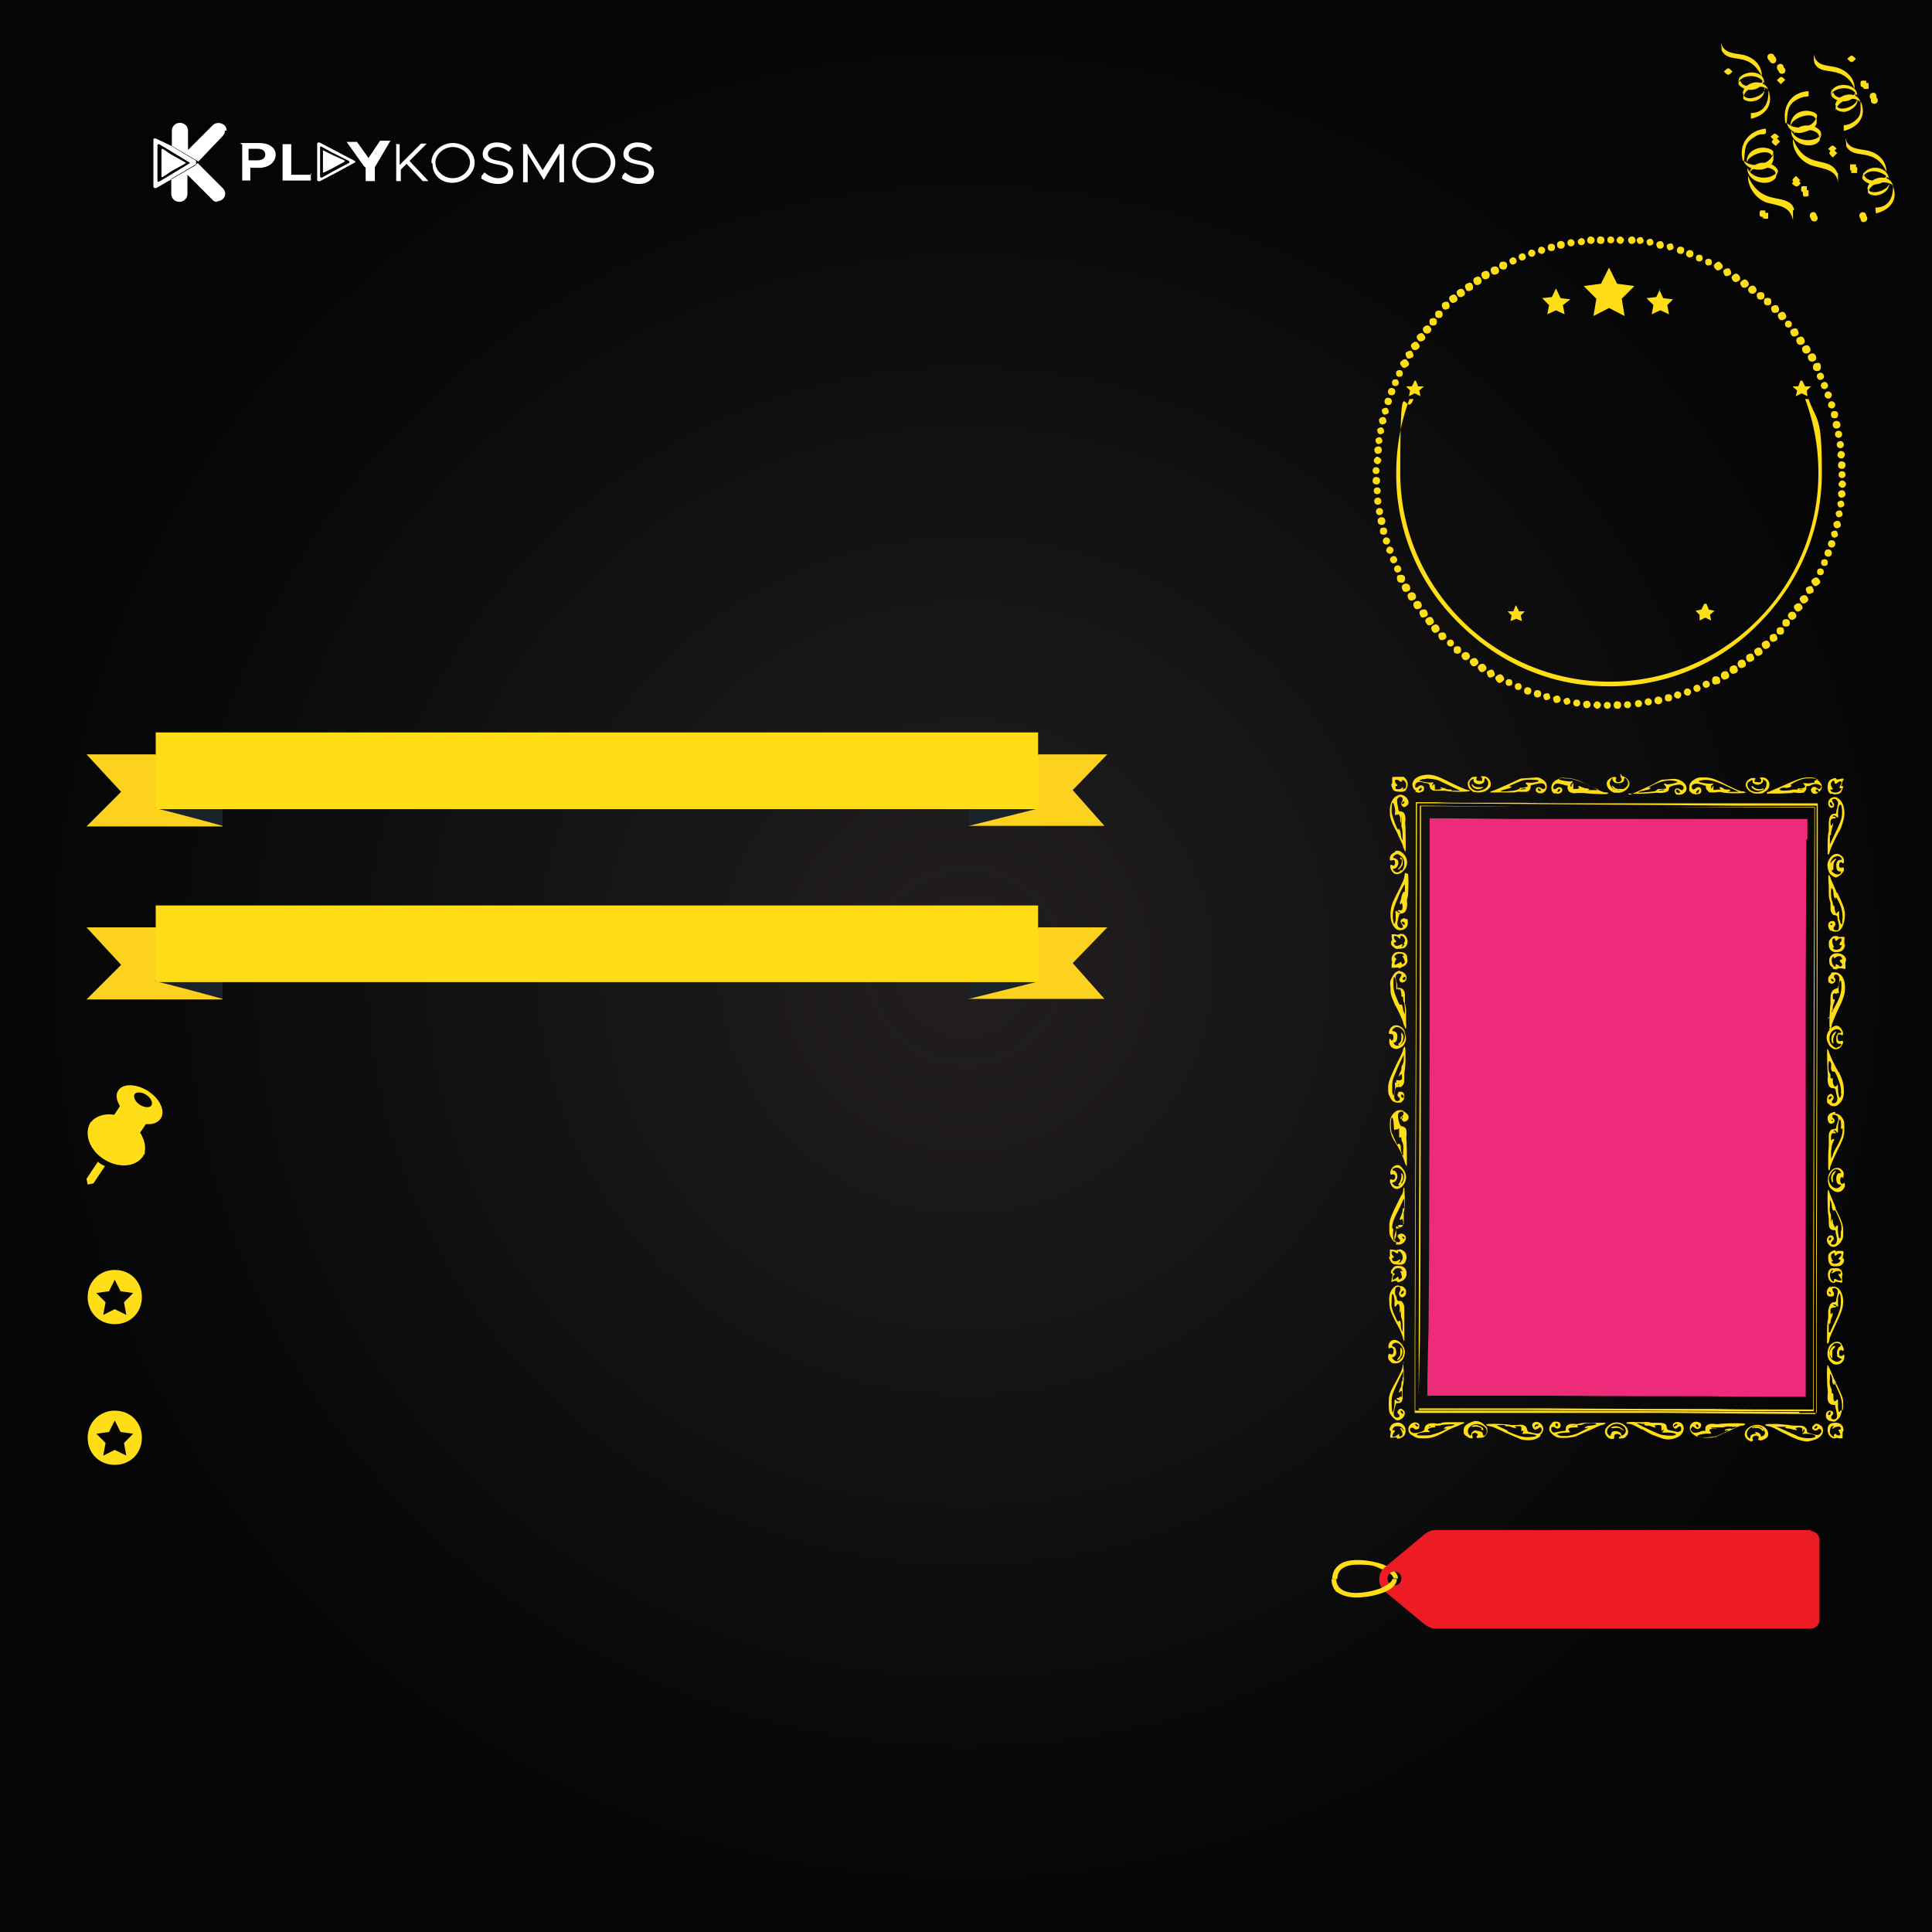 <svg xmlns="http://www.w3.org/2000/svg" viewBox="0 0 335 335" xmlns:v="https://vecta.io/nano"><rect x="0" y="0" width="335" height="335" fill="#333333" stroke="none"/><defs><radialGradient id="A" cx="167.5" cy="168.4" fx="167.5" fy="168.4" r="167.5" gradientTransform="translate(0 335.89) scale(1 -1)" gradientUnits="userSpaceOnUse"><stop offset="0" stop-color="#231f20"/><stop offset="1" stop-opacity=".9"/></radialGradient></defs><path d="M0,0H335V335H0V0Z" fill="url(#A)"/><g fill="#ffde17"><path d="M315.5 247c-.5-.2-.7-.2-1 .1s-.4.6-.1.8c.2.2.6.2.8 0s.3-.2.4-.1c.3.2.3.5 0 .8s-.5.3-1.5 0c-.7-.2-.8-.2-.8-.5 0-.2 0-.4-.3-.6-.2-.2-.3-.3-1.4-.3-.6 0-1.2 0-1.3-.1-.1 0-1-.1-2.2-.2q-2 0-2 .1c0 .1 0 .2.5.3.4 0 1 .3 2.3 1 2 1 2.6 1.3 3.5 1.5s1 .2 1.7 0c1-.2 2-.8 2-1.7 0-.5-.2-1-.7-1h.1zm-.4.5c-.1.2-.5.3-.5.1s.4-.4.5-.4v.3h0zm-.4 1.7c-.7.3-2 .2-2.8-.1-.2 0-.4-.2-.4-.2s-.8-.3-1.6-.7l-1.6-.7c-.1 0-.2 0-.2-.1h1.7c-.4.1-.4.2.2.3.3 0 .7.1 1 .2.2 0 .4.1.5.1s.1 0 0-.2c-.3-.2-.2-.2.4-.3q.5 0 .6.2c0 .2.1.4 0 .5v.1s.2-.1.2-.3c0-.1 0-.2.1-.2.2.1.1.5-.1.6-.3.2-.2.3.3.2.3 0 .7 0 1.2.1q.7.2.5.3h.1zm-9.7.4c0 .4 1.2 0 1.5-.5.5-1-.8-2.3-2.2-2-1.8.3-2.4 2-1 2.7.3.2.5.2.6 0 .1 0 .1-.1 0-.3-.2-.4.6-.8 1-.4.1.1.1.2 0 .3 0 0-.1.2-.1.3h.1zm-.5-1c-.6 0-1 .2-1 .6 0 .3-.1.3-.4 0-.1-.1-.2-.3-.2-.6 0-.7.7-1.3 1.6-1.3s1 .2 1.3.6.3.8 0 1-.5.3-.5 0-.4-.6-1-.6l.1.2z"/><path d="M305.5 248c.2.2.3.2.3 0s-.3-.4-.8-.6c-.3-.1-.5-.1-.8 0-.6.2-.6.3 0 .2.5 0 1 0 1.3.4h0zm14 .3c.2-.2.2-.5 0-1-.3-.4-.6-.6-1.2-.6-1 0-1.4.4-1.4 1.2s.4 1.3 1 1.5h.4c0-.1.2-.1.6 0h.6v-1.2zm-.6 0c.1.1.2.3.2.4q0 .2-.3.2c-.2 0-.4-.1-.4-.2 0 0-.1-.1-.2-.1 0 0-.2.1-.2.3v.3l-.4-.3c-.2-.2-.3-.4-.3-.6 0-.3.1-1 .4-1 .3-.2.3-.1.1.2s0 .3.2.1c.3-.2.8-.3 1-.2.3.1.2.5 0 .5s-.2 0-.2.1 0 .2.2.3h-.1zm-34.2-.5l1.8 1c.1 0 1.6.6 2 .7 1.2.3 2.7-.2 3.2-1 .4-.6.3-1.5-.3-1.8-.8-.4-1.7.2-1.2.8.2.3.4.3.7 0 .4-.3.6-.2.6.2s0 .4-.3.5q-.3.2-.7 0c-.2 0-.7-.2-1-.2q-.5-.1-.5-.5c0-.6-.4-.8-1.6-.8s-1.2 0-1.4-.1c-.3 0-.6-.1-1 0h-1.3c-.8-.1-1.7 0-1.7.1s.2.2.5.2c.4 0 1 .3 2.2 1h-.1zm6-.7c-.3.3-.4.3-.5.2 0-.1.2-.4.5-.4s.2 0 0 .3v-.1zm-6.2-.2h.7c-.2.1 0 .3.3.3s.6 0 1 .2c.6.2.7.2.5 0s0-.3.5-.3.5 0 .6.3v.5c0 .3.2.2.3-.1.1.1 0 .3 0 .4-.1 0-.2.2-.2.2h.8c1.4 0 2 .3 1.3.5-.7.1-1.8 0-2.5-.2a38 38 0 0 1-4-1.9h.8 0zm12.8 2.3c.3 0 1.3-.6 2.3-1s2-1 2.4-1 .6-.2.6-.3c0-.2-4-.1-4.3 0-.2 0-.5.1-1 0-1-.1-1.6.2-1.6.8s0 .4-.2.4-.5 0-.8.2c-.7.2-1.2.2-1.4-.2-.2-.2-.2-.3 0-.5.1-.3.3-.3.6 0 .4.3.8.2 1-.2s0-.7-.4-.8c-.8-.3-1.5.3-1.5 1s.6 1.3 1.6 1.6c.4.1 2.4 0 3-.2l-.1.3zM294 247c0-.1.5 0 .5.3 0 0 0 .2-.1.2-.2 0-.4-.3-.3-.4v-.1zm.3 2c0-.2 1.4-.5 2-.4.4 0 .5 0 .3-.3 0 0-.2-.2-.2-.3 0-.2.7-.4 1-.3h.3s-.2-.1-.5-.1h-.6l.2-.1h2c.6-.2 1-.2 1.6-.1h.8l-.4.2c-.3.1-.6.2-.7.1-.3 0-1 .1-1 .3s.1 0 .4 0 .3 0-.3.3c-1.3.6-2 1-2.7 1h-.7c-.3 0-.4 0-1-.1-.3 0-.5 0-.5-.1h.1zm-40.5-2.4h-2c-1 0-1.7 0-2 .2-.2 0-.5.1-1 0-1-.1-1.8.2-1.8 1q0 .3-.7.5c-1 .3-1.3.2-1.6 0-.5-.5 0-1 .5-.6.2.2.4.2.6.1.2 0 .3-.2.3-.5s0-.4-.2-.5c-.7-.5-1.7.2-1.7 1s.5 1 1.2 1.4c.5.2.6.2 1.6.2 1.2 0 2-.3 3.3-1 1.2-.7 2.2-1 3-1.4.7-.2.8-.4.3-.4h0zm-8.2.4c.1 0 .2.1.3.2 0 .2-.2.2-.4 0s-.1-.3.1-.3h0zm2.4.3s.1 0 0 .1c0 0-.1.1-.2.1s0 0 0-.1 0-.1.2-.1zm3.4 0c-.6 0-1 .2-1 .4s.1 0 .3 0c.5 0-1.3.8-2.2 1-.5.2-1 .2-1.6.2-1 0-1.2 0-1.2-.2s1.4-.4 1.8-.4.6 0 .3-.2c-.1 0-.2-.2-.2-.2 0-.2.7-.4 1-.4s.4 0 .2-.2c0 0 0-.1.3-.1s.6 0 .8-.1c.4-.1 2.3-.2 2.3-.1s-.5.3-1 .3l.2-.1zm5.5 2c.6-.1 1-.6 1-1.2s0-.5-.5-1c-.5-.5-1-.7-1.5-.7s-1.3.4-1.7.7c-.3.3-.4.5-.4 1s0 .5.3.8c.2.1.4.3.6.4.6.2.8.1.6-.3-.1-.2 0-.3 0-.4.3-.2.6-.2.8 0 .2.1.2.2 0 .4-.2.3 0 .4.5.3h.2zm-1-1.3c-.4 0-.8.4-.8.7s-.2.3-.4 0c-.3-.4-.2-1 .2-1.3.7-.7 2-.6 2.7.2.3.4.2 1 0 1.2-.3.3-.4.2-.5-.2 0-.3-.5-.5-1-.5l-.2-.1z"/><path d="M256.8 247.8c.2.2.4.3.4 0s-1-.8-1.4-.7c-.4 0-.7.2-.6.3h.4c.4-.1 1 0 1.3.3l-.1.1zm10.3 1c.5-.5.6-1 .4-1.5-.3-.6-1-1-1.6-.6-.3.2-.3.6 0 1 .2.3.4.2.8 0 .3-.3.6-.3.6.2 0 .6-.5.8-1.3.6-.3 0-.6-.2-.8-.2q-.3 0-.4-.4c-.1-.7-.7-1-1.8-.8h-1c-.4-.2-4.2-.3-4.3-.1q0 .2.6.3c.4 0 1.2.4 2.5 1q2.2 1 3 1.3c1.4.3 2.6.1 3.3-.6v-.2zm-.6-1.6c-.3.3-.4.3-.4.2 0-.3.2-.4.4-.4h.3l-.2.3-.1-.1zm-5.2.8l-1.7-.8c-.2 0-.1-.1.7-.1h.8c-.3 0-.2.2.1.2s.6 0 1 .2c.6.2 1 .2.6 0q-.2-.1 0-.2h.6c.3 0 .4 0 .4.3v.4c0 .3.2.2.3 0 .1.2 0 .3 0 .4-.3.2-.1.3.3.2.4 0 1.8.1 2 .3 0 0 0 .1-.3.2-.2 0-.8.1-1.2.1-1 0-1.6-.2-3.5-1h.1zm8.3-.5c.3.4 1 .2 1-.3s-.3-.7-.8-.7-.5 0-.8.4c-.4.4-.5 1-.2 1.4s1 1 1.6 1c.6.1 2 0 2.7-.2.3-.1 1.3-.6 2.3-1s2-1 2.4-1c.6-.2.8-.4.3-.4h-3c-.2 0-.6 0-1 .1-.5.1-.7.2-1 .1-1-.1-1.6.2-1.6.8s0 .3-1 .5c-.5.1-1 .2-1 .2-.4 0-.6-.5-.5-.8 0-.2.5-.3.7 0zm.5-.5v.3c-.1.1-.4 0-.4-.3s.4-.2.5 0h-.1zm2.2.2c.2 0 1-.1.8 0h-.8zm-2.3 1.5c0-.2 1.4-.3 1.8-.3s.5 0 .3-.3c-.4-.4 0-.6 1-.6s.4 0 .4-.2c0-.1 0-.2.3-.2.2 0 .5 0 .8-.2.5-.2 2.2-.2 2.2 0s-.5.2-1 .3c-.5 0-1 .2-1 .4s.1 0 .3 0h.3l-2 1c-.6.2-1 .3-1.6.4h-1s-.2 0-.4-.1c-.2 0-.3-.1-.2-.2l-.3.1zm10.8.4s-.1.1-.1.2 0 .2.5.1c.4 0 .6-.1.8-.4.3-.3.3-.4.3-.8-.1-1.2-1.8-2-3-1.3-.4.2-1 .8-1 1.2-.1.5.3 1.2 1 1.4h.4q.2 0 .2-.3c0-.3 0-.4.2-.5.5-.2 1.2.2.8.5v-.1zm-1.3-.7c-.1.1-.2.3-.2.4 0 .3-.2.2-.4 0-.4-.4-.3-1 .2-1.4.7-.7 1.8-.7 2.5 0 .4.4.4 1 0 1.3-.3.3-.5.3-.5 0 0-.5-1.3-.8-1.7-.3h.1z"/><path d="M281.5 248s-.2-.3-.4-.4c-.4-.3-1-.4-1.5-.2s-.2.3.5.2c.6 0 .7 0 1 .2.3.3.5.3.5.1l-.1.1zm-39.8-1.2c-.6.2-1 1.2-.6 1.3.1 0 .1.1 0 .6 0 .3-.1.5 0 .6 0 0 .7 0 1-.1 0 0 .1 0 .1.1 0 .4 1 0 1.3-.4s.3-1.2 0-1.6c-.4-.6-1-.8-1.8-.5h0zm1.4 1c0-.1-.2-.2-.3-.2s-.1 0 0 .1c0 0 .2.3.3.6.1.4.1.5 0 .6-.3.3-.5.2-.5 0v-.3l-.4.3c-.7.5-1 .2-.5-.5.2-.2.2-.4.1-.4h-.3c-.1 0-.1-.1.1-.4s.4-.3.7-.3c.5 0 .7.1 1 .5.2.3 0 .4-.1.1v-.1zm75.3-8c-.6-1-1-2.3-1.2-2.6s-.2-.5-.3-.5c-.2 0-.1 4 0 4.2 0 .2.1.5 0 1-.1 1 .2 1.7 1 1.7h.3s0 .4.2 1c.2 1 .2 1.4-.3 1.5s-.8-.3-.4-.7c.1-.1.2-.3.2-.3 0-.3-.3-.5-.6-.5-.4 0-.7.3-.7.8s.2.8.7 1c.2 0 .4.1.5.1h.3c.2 0 1-.7 1-1 .3-.6.4-1.7.2-2.7-.1-.6-.4-1.3-1.2-3l.3.1zm-1 5.4c-.2.2-.4.3-.4 0s.3-.5.4-.4v.4zm0-2.4s-.1-.3-.1-.6v.5l.1.1zm1.6 2c-.1.1-.2.1-.3-.7v-1c0-.5 0-.6-.3-.3s-.5.2-.5-.6c0-.5 0-.6-.2-.6 0 0-.1 0-.1-.3s0-.5-.2-.8c-.1-.3-.2-.8-.1-1.4 0-.8 0-1 .2-.7 0 .1.2.5.2.8s0 .6.2.8q.1.2.3 0c.1-.2.2-.1.4.3.8 1.8 1 2 1 3 0 .7 0 1-.1 1.2l-.4.1zm-75.6-8.5l-.2.5c0 .5-.2 1-1.4 3.2-1 1.8-1 2.2-1 3.3 0 .8 0 1 .1 1.5.2.6.6 1 1 1.3s.6.2 1 0c.6-.3 1-1.2.4-1.6-.3-.3-.6-.3-.8 0-.3.2-.2.6 0 .7.3.2.2.6-.2.6-.6 0-.8-.5-.5-1.4 0-.3.2-.6.2-.8s.1-.3.4-.3c.5 0 .7-.2.8-.8v-2c.1-.3.2-.7.2-1.4v-1.3l-.1-1.6h.1zm-.5 8.3c.2 0 .4.2.4.4s-.1.2-.3 0-.2-.4 0-.4h-.1zm.3-5.6v.7c0-.5-.2-.3-.2.2 0 .2 0 .6-.2.8-.3.6-.3 1 0 .6q.2-.2.3 0v.6q0 .4-.2.3h-.2s0 .2-.3.2-.2 0-.2.2c0 0 .2.2.3.2s.2 0 .2.1c-.1.2-.5.1-.6-.1q-.3-.3-.3.2c0 .3 0 .7-.1 1.2 0 .4-.2.7-.2.7-.1 0-.2-.5-.2-1.5s0-1.2.3-2c.4-1 1.7-3.7 1.7-3.6v1h-.1zM315 245v-14.7l.2-86.4v-4.6h-37c-3.3 0-10 0-14.7-.1h-10c-.6 0-2.7 0-4.6-.1h-3.4V172l-.2 62v11h44l25 .2h.5v-.2zm-3-.2h-3l-43-.2h-20.6v-11l.2-58.3.1-36h4.5l51 .4H315v35l-.1 36.3v34H312h0z"/><path d="M314.7 140s-11.8 0-26-.1h-26l-15.2-.2h-1.3v25.8l-.2 67.2v7.8 4h19.7l35.2.2h13.6v-15.4l.1-44.6.1-36.8v-7.7l.1-.2zm-.1 3.7l-.1 27.3-.1 48.6v24.8h-4.6c-2.5 0-8.2 0-12.7-.1-4.5 0-17.8 0-29.6-.1H246V242l.2-9.7.1-14 .1-42.5v-36h4l10.6.1h12.3 41.3v3.7zm4.7 90.4c.3.2.4.2.4-.1s-.4-1-.6-1.2c-.6-.4-1.6 0-2 .8-.4 1-.3 2 .4 2.6.4.4.5.4 1 .4.7 0 1.3-.6 1.3-1.3s0-.4-.4-.2c-.4.1-.5 0-.5-.5 0-.4.2-.6.5-.5h0zm-.8 1c0 .1.3.3.5.4l.4.2-.3.2c-.4.3-.7.3-1.2 0-.7-.4-1-1.5-.4-2.3.1-.2.4-.5.5-.6.3-.2.8-.1 1 0 .3.2.2.5 0 .5s-.7 1-.4 1.5l-.1.1z"/><path d="M318 233.4c-.3 0-.8.8-.8 1.2s0 .3.2.5c0 .2.2.4.3.4s0 0 0-.2v-.7c0-.4 0-.6.3-.8.3-.3.3-.4.1-.4h-.1zm-76 3c1 0 1.6-1 1.6-2s-1.2-2.4-2.2-2c-.5.2-.8 1-.6 1.3 0 .1.1.2.3 0 .2 0 .3 0 .4.1.2.2.2.6 0 1 0 .1-.4 0-.5 0-.1-.2-.3 0-.3.4s0 .5.3.8.4.4.8.4h.2zm-.6-1s.3-.1.4-.2c.2-.2.3-.3.3-.7 0-.5-.2-1-.5-1s-.3-.4.1-.6c1-.4 2 1 1.5 2.2 0 .2-.3.5-.4.6-.4.4-.7.4-1 .2-.4-.3-.5-.6-.3-.6z"/><path d="M242.8 235.4c.3-.4.5-1 .3-1.4-.2-.6-.3-.4-.3.3s0 .7-.2 1c-.1.1-.3.3-.3.4-.1.3.2.1.5-.2zm74.7-12.4c-1 .4-1 2 0 1.8.3 0 .4 0 .5-.3 0-.2 0-.3-.1-.5-.4-.5-.1-.8.4-.6.4.2.4.5.3 1 0 .3-.2.6-.2 1q0 .4-.4.4c-.7 0-1 1-1 1.8v1c-.1.3-.2 1-.2 2.3v2c.1.2.3 0 .4-.5 0-.4.3-1 1-2.5 1-2.2 1.4-3 1.4-4.2 0-1.8-1-3-2.2-2.5h-.1zm0 1.3c0 .2-.4 0-.4-.2s0-.2.3 0c0 0 .1.2.1.3v-.1zm1.7 1c0 1.2 0 1.7-1 3.8l-.8 1.7c0 .1 0 .2-.2.2q-.2.1-.1 0v-1c0-.6 0-.7.1-.5s.1.2.2-.3c0-.3.2-.8.3-1 .2-.5 0-.7-.1-.4q-.1.2-.2-.1v-.6q0-.3.6-.4c.5 0 .5-.2.1-.3-.3-.1-.3-.2-.1-.2.1 0 .3 0 .4.2.3.3.4.2.3-.3V225c.3-1 .4-1 .5.4l.1-.1zm-76.6-2.4c-.5 0-.6 0-1 .4-.6.6-.8 1.4-.7 2.6 0 1.2.5 2.2 1.8 4.6.2.4.5 1.2.6 1.6 0 .3.2.5.2.4v-5.2c0-.8 0-1-.2-1.3-.2-.4-.5-.5-.8-.4q-.2 0-.3-.4c0-.2-.1-.5-.2-.6-.2-.3-.1-1 0-1.3.2-.2.6-.3.8 0 .1.1 0 .2 0 .5-.3.4-.3.7 0 1 .2.2.4.2.7 0 .2-.2.3-.3.3-.7s0-.5-.3-.8-.4-.3-.8-.3h-.1zm-.4 3.4c0-.1.2-.2.2-.2.2 0 .4.6.3 1v.5c.1.1.3-.5.2-1v.7c0 .5 0 1 .1 1.2s.2.8.2 1.4v1c-.1 0-.3-.6-.3-1 0-.3 0-.7-.1-.8q-.1-.2-.3 0c-.1.2-.1.1-.3-.2l-.6-1.3c-.3-1-.4-1-.3-2 0-.5 0-1 .1-1.2.2-.3.5 1 .4 1.6 0 .6 0 .8.3.4h.1zm1-2c-.2.2-.3.2-.3 0 0-.1.2-.5.4-.5s.1.4 0 .5h-.1zm74.3-2c.4.2.7.2.7 0 0-.1.2-.1.5 0 .2 0 .5.1.5.1.2.1.3 0 .2-.6v-.6c.2-.1 0-.8-.2-1-.3-.3-.4-.3-1-.3s-.8 0-1 .3c-.5.6-.2 2 .5 2.2h0zm0-2s.2 0 .3-.1v.2c-.3.3-.3.5 0 .3.1 0 .4-.2.6-.3h.6c.3.2.2.6 0 .5-.3-.1-.3.1 0 .5.1.2.3.4.3.5 0 .2-.5.2-.8 0s-.5-.2-.5.1-.1.3-.4 0c-.4-.5-.4-1.4 0-1.6l-.1-.1zm-76.3 2s.4-.1.6-.2c.3 0 .4 0 .5.1 0 .2.1.2.6 0 .6-.2 1-.7 1-1.4s-.4-1.3-1.3-1.3c-.6 0-.7 0-1 .3-.4.4-.6 1-.3 1 .2.1.2.2 0 1v.2s0 .1.2 0h-.2zm.6-2.2c.4-.3 1-.3 1.2 0s.3.4 0 .3h-.2v.1c.1 0 .3.8.3 1l-.3.3c-.2.1-.3 0-.3-.1 0-.4-.1-.4-.4-.1-.2.1-.4.3-.5.3q-.2 0-.1-.3c0-.2.1-.4.2-.5.2-.2.2-.3 0-.3s-.3-.4.1-.6h0zm77.4-3.2h-.6c-.2.2-.3.1-.3 0 0-.3-.7 0-1 .3-.3.3-.3.4-.3 1s.2 1 .6 1.3c.3.1 1 .1 1.4 0 .6-.2 1-1 .6-1.3-.1 0-.1-.2 0-.6q.2-.7-.2-.7h-.1zm-.3 1.5c.3 0 .3.2 0 .5-.3.2-.8.3-1 .2s-.5-.4-.2-.4.2 0 0-.2c0-.1-.2-.4-.2-.6 0-.3 0-.4.2-.5.3-.2.4-.2.4.1s.1.3.5 0c.6-.4 1 0 .4.5-.3.3-.3.4 0 .4h0zm-76.6-1.7c0 .1-.2.1-.7 0-.3 0-.6-.1-.6 0v1.2c-.2.1-.2.2 0 .5.2.5.3.6.7.8.2 0 .6.1 1 .1.8 0 1-.3 1.2-1.2q0-.6-.3-1c-.4-.4-1-.6-1-.4h-.1zm.7 2c-.2.2-.4.3-.4.3v-.2c.2-.2.3-.4.1-.4s-.1 0-.2.1c-.2.2-.8.3-1 .1s-.2-.5 0-.5.3-.1 0-.4c-.1-.1-.2-.3-.2-.5q0-.3.3-.2c.1 0 .3.1.4.2.2.2.4.2.4 0 0-.3.3-.3.6.1.3.5.3 1 0 1.3v.1zm75.3-9.3l-1-2.4c-.1-.4-.3-.8-.3-.7-.2 0-.1 4 0 4.2 0 .1.1.5.1 1 0 1 0 1.2.2 1.5.2.2.4.3.6.3.3 0 .4 0 .4.3 0 .2 0 .4.1.6.3 1 0 1.7-.6 1.6-.4 0-.4-.3 0-.7q.3-.3.1-.6c0-.2-.3-.3-.4-.3-.7 0-1 1-.4 1.6.3.3.4.4.8.4s1-.3 1.4-1c.3-.5.3-.6.3-1.6 0-1.3-.2-1.8-1.3-4v-.1zm-.8 5.5c-.1.2-.4.3-.4 0s.3-.4.4-.3v.3zm1.7-1.4c0 .7 0 1-.1 1.2h-.2c-.1-.2-.3-1.4-.2-1.8 0-.5 0-.6-.4-.2l-.2.2v-.3c-.2-.2-.3-.6-.3-.8 0-.6-.2-.5-.3.2v-.4c0-.6 0-1-.1-1.2s-.2-.6-.1-1.3v-1c.1 0 .3.6.3.8s.1 1 .3 1h.2l.1-.1.6 1.3c.5 1.2.5 1.3.5 2.3h-.1zm-77.2 2.3h.6c.8 0 1.5-1 1-1.6-.3-.3-.6-.4-1-.2s-.3.5 0 .8.2.6-.2.6c-.6 0-.8-.6-.5-1.5 0-.2.2-.6.2-.7q0-.2.3-.2c.4 0 .8-.3 1-.8v-2c.1-.2.2-.8.2-2.3l-.1-2c-.1 0-.2.2-.2.5s-.2.8-.4 1c-2 4-2 4.2-2 5.5 0 .8 0 1 .2 1.5.3.6.6 1 1 1v.2zm1-1.4c.1 0 .4 0 .5.2.1.3-.1.3-.3 0-.1-.1-.2-.3-.1-.3l-.1.1zm-1.6-1.8c.1-.8.4-1.5 1.2-3l.7-1.5s.1-.2.2-.2 0 0 0 .2v.8c0 .5 0 .6-.1.6s-.2 0-.2.4c0 .3-.2.7-.3 1l-.2.5c0 .2.2.1.4 0 .1-.1.1 0 .2.4v.6h-.5c-.5 0-.6.3-.1.4q.3 0 .1.1c-.1 0-.3 0-.4-.1-.3-.3-.4-.3-.3.3v1c0 .2-.1.5-.2.7 0 .4-.2.4-.3 0-.1-.8-.1-1 0-1.6l-.2-.3zm78-8.5c.1.2.3 0 .3-.4s0-.5-.3-.8-.4-.4-.8-.4c-1.2 0-2 1.5-1.5 3 0 .2.3.6.6.8.4.3.6.4 1 .4.6 0 1-.5 1.2-1 0-.5 0-.7-.3-.5-.3.3-.6-.3-.5-.8.1-.3.4-.4.6-.2l-.2.1zm-.4 1.3c.3 0 .3.2 0 .4-.5.5-1.3.2-1.7-.6-.2-.5-.3-1 0-1.4.4-1 1-1.2 1.4-1 .3.1.5.4.5.6s0 0-.2 0c-.4 0-.6.4-.6 1s.2 1 .6 1v.1z"/><path d="M318 203.2c-.5.4-.6 1-.4 1.6.2.4.3.3.2-.3 0-.5 0-.6.3-1 .3-.5.3-.7-.1-.3zm-76.6.4c.4 0 .6.2.5.6 0 .3-.3.5-.6.3-.2-.1-.3 0-.3.3s.3 1 .7 1.2c1 .7 2.5-1 2-2.5-.1-.5-.7-1.2-1-1.4-.6-.3-1.4.2-1.6 1-.1.5 0 .6.4.6h-.1zm.3-1c.3-.2.7-.2 1 0 1 .6 1 2 .2 2.8-.4.4-.8.4-1.2.1-.3-.2-.4-.5-.1-.5s.7-.5.7-1-.3-1-.6-1-.3-.3 0-.5h-.1z"/><path d="M243 205c.4-.5.4-1.2.1-1.5q-.2-.2-.1.3c0 .3 0 .5-.2 1-.1.3-.3.5-.3.5v.2c0 .2.2.1.6-.3h-.1zm75.3-12.2q-.5 0-1 .3c-.3.3-.4.4-.4.8 0 .8.5 1.2 1 .8.3-.2.3-.5 0-.8-.1 0-.2-.3-.2-.4q0-.2.3-.2c.6 0 1 .6.6 1.3 0 .2-.2.6-.2.8 0 .3-.1.3-.5.4-.3 0-.5.1-.6.4-.2.3-.2.4-.2 1.2v1.2c0 .3-.1 1-.1 2.3 0 1.6 0 2 .1 2s.2 0 .2-.2c0-.4.4-1.3 1.2-3 1.2-2.4 1.3-2.7 1.3-4 0-1 0-1.2-.2-1.6-.4-.7-.8-1-1.4-1v-.1zm-.4 1.4c0 .2-.3.2-.4 0h0c.1-.1.4 0 .4.2zm1.6 1.6c0 1-.3 1.7-1 3-.3.5-.6 1-.7 1.5-.1.3-.3.6-.3.6v-1.4s.1-.3.1-.6.2-.7.3-1c.2-.3.2-.4 0-.4 0 0-.2 0-.2.1q-.1.2-.2 0v-.6q0-.4.3-.5h.5s.1 0 0-.1c0-.1-.2-.2-.3-.3q-.2 0 0-.1c.1 0 .3 0 .4.2s.3.2.3.2v-.8c0-.8.2-1.5.3-1.5.2 0 .3.7.2 1.6h.3zm-76-3c-.3-.3-.4-.3-.8-.3-.6 0-1 .4-1.4 1-.2.4-.3.6-.3 1.5 0 1.2.2 2 1 3.2s1.4 2.7 1.6 3.4c.1.4.3.6.3.6.1 0 0-4 0-4.2 0-.2-.1-.7 0-1.2q0-1-.2-1.2c-.1-.1-.4-.3-.6-.3q-.3 0-.5-.7c-.3-1-.2-1.5 0-1.7.6-.4 1 0 .6.6-.3.4-.2.7.2 1q.3 0 .6-.2c.4-.4.3-1-.2-1.3l-.2-.2zm-.3 3.5h0zm-1-.4c.2-.2.5-.3.4 0v.8c0 .5 0 .6.2.5.1 0 .2 0 .2.2s0 .4.2.7c.1.3.2.8.1 1.4 0 1 0 1-.2.7 0-.2-.2-.6-.2-1s0-.6-.2-.8q-.1-.2-.3 0c-.1.2-.2 0-.5-.7l-.6-1.3c-.2-.7-.2-2.8.1-2.6.2 0 .3 1.4.3 1.8q0 .5.4.2h.1zm1-2c-.2.1-.4.1-.4 0s.1-.2.2-.3l.2-.2v.5zm75.6-8a24 24 0 0 1-1.6-3.3c-.1-.4-.3-.7-.3-.8-.2 0 0 4 0 4.2 0 .2.1.5 0 1 0 1 .2 1.7 1 1.7q.3 0 .4.3c0 .2.1.6.2 1 .2.8 0 1.2-.5 1.3-.4 0-.5-.2-.2-.6q.3-.4 0-.8c-.2-.2-.3-.3-.4-.2-.4.1-.6.4-.6 1s0 .5.4.8c.3.3.5.3.8.3s.5 0 1-.5c.6-.6.8-1.4.7-2.5 0-1-.4-2-.8-2.8h.1zm-1.3 4.5c-.1.3-.5.3-.4 0 0-.2.4-.4.5-.3v.3h-.1zm0-2.7h0zm1.8 1.6c0 .4-.1.8-.2 1-.2.2-.4-.7-.4-1.5q0-1-.2-.6c0 .1-.2.2-.3.2-.2 0-.4-.5-.4-1s0-.5-.2-.4c-.1 0-.2 0-.2-.3s0-.5-.2-.7c-.2-.4-.2-2 0-2s.4.6.3.7v.6c.1.5.2.5.4.5s.3 0 .7 1c.5 1.2.7 2 .6 2.8h.1zm-76.7-.8c.2 0 .4 0 .6-.3.2-.2.3-.4.3-1.3 0-.6 0-1.2.1-1.4 0-.2.1-1 .1-1.5v-1.3c0-.7 0-1.3-.2-1.2 0 0-.1.2-.2.3 0 .5-.3 1-1.2 2.8-1 2.2-1.4 3-1.4 4 0 1 0 1 .3 1.6.2.4.4.7.6.8s.5.2.8.2c.4 0 .6 0 .8-.3.2-.2.3-.4.3-.8 0-.5-.2-.8-.6-.8s-.4 0-.5.3q-.2.3.1.6c.2.2.3.3.2.5-.2.3-.6.3-.8 0s-.2-.7 0-1.7c.1-.5.2-.5.5-.5l.2-.1zm.4 1.3c.1-.1.4.1.4.4s-.2.2-.4 0c-.1-.1-.1-.3 0-.3h0zm-.5-1.7s-.1 0-.1-.1 0 0 .1 0c0 0 .1 0 .1.1s0 0-.1 0zm-.3-.4h-.2c-.1 0-.2 0-.1.4 0 .3 0 .8-.1 1.2 0 .4-.2.7-.2.7l-.2-.6V188c.1-1 .2-1 1-3l.8-1.7.2-.4v.7c0 .5-.1.8-.2 1 0 0-.2.3-.2.5s0 .5-.2.8c-.3.6-.3 1 0 .5l.2-.2c.1.1.2 1 0 1 0 0-.3.2-.5.1h-.4v.3zm77-7.2c-.4.2-.7-.3-.5-1 0-.2.5-.2.6 0h.2c.2-.3 0-.8-.3-1.2-.5-.6-1-.6-1.7 0-.8.7-1 1.7-.5 2.6.2.5.5.8 1 1 .2.1.8 0 1-.2.2-.1.6-.8.6-1s-.2-.3-.4-.2h-.1zm0 .6v.2s-.1.1-.3.2c-.2 0-.4.2-.5.2-.3 0-.8-.5-1-.8-.4-.8-.1-2 .6-2.3.4-.2.6-.2 1 0 .3.3.4.5 0 .5s-.3.1-.4.3c-.2.2-.2.4-.2.8 0 .6.2.8.6.8s.3 0 .2.2v-.1z"/><path d="M317.7 179.5c-.2.4-.2 1 0 1.3.2.2.3.2.2-.1-.1-.4 0-1 .3-1.4l.2-.4c-.1-.1-.5.2-.7.6h0zm-76 2.3c.4.2 1 0 1.4-.3s.6-.8.7-1.3c0-.3-.2-1.4-.4-1.7-.4-.6-1.4-1-2-.5-.3.2-.5.6-.6 1q0 .3.3.3c.3 0 .4 0 .5.3v.6c-.2.3-.3.3-.5 0q-.1-.2-.2 0v.7c.2.5.3.7.6.8l.1.1zm0-1c.4-.1.6-.5.6-1 0-.6-.1-.8-.6-1-.4 0-.4-.2 0-.5.3-.3.8-.3 1.3.1.8.6.8 2 0 2.6-.4.4-1 .4-1.2.1-.2-.2-.2-.4 0-.5l-.1.1z"/><path d="M243.2 180.5c.2-.4.2-1 0-1.2-.2-.4-.3-.3-.2.3 0 .6 0 1-.4 1.3-.1 0-.2.2-.1.3.1.2.5-.2.7-.6v-.1zm74-2c.1.2.3-.1.4-.6 0-.3.4-1.2 1-2.6 1.2-2.4 1.4-3.2 1.3-4.5s-.8-2.2-1.7-2.2-.5 0-.8.4c-.3.3-.4.4-.4.8s0 .5.2.6c.3.3.7.2 1-.2q.1-.3 0-.5c-.4-.4-.2-.8.3-.7.1 0 .3.2.4.4.1.3 0 .4 0 1l-.2.8s-.1.2-.3.2c-.7.2-1 .7-1 1.7v1c-.1.3-.3 4-.1 4.2l-.2.1zm.4-8.4c-.1-.1-.2-.4 0-.4s.4.3.4.4-.2.1-.4 0zm0 6.5V175c0 .4.2.3.2-.1s0-.6.2-1c.2-.6.2-.8 0-.6-.1.1-.2 0-.2-.4s0-.5.1-.6c.1 0 .3-.1.4 0 .2 0 .3 0 .3-.2 0-.1 0-.2 0 0 0 0 0 .1.2.1.1 0 .1-.1 0-.5 0-.4 0-.7.1-1.2.2-.8.4-.6.4.4 0 1-.1 1.7-1 3.4l-1 1.8c-.2.6-.4.7-.3.3h.4zm-74.6-8.3c-.4 0-.5 0-1 .3-.3.2-.5.6-.7 1-.3.6-.3.7-.2 1.7 0 1 .1 1.3.4 2l.4 1c.2.2 1.3 2.5 1.4 3 0 .2.2.6.3.8.2.6.3.2.2-1v-1.6c0-.4 0-.7-.2-1.6v-1c.1-1-.3-1.6-1-1.6s-.3 0-.3-.2c0 0 0-.5-.2-1-.1-.6-.2-.8 0-1 .1-.2.2-.3.5-.3.5 0 .5.2.2.7-.2.3-.2.4-.1.6.2.3.6.4 1 0 .5-.6 0-1.6-1-1.7v-.1zm-.5 3.4l.2-.2c.2 0 .3.8.3 1s0 .4.1.3q.2 0 .2.3c0 .2 0 .6.2.8 0 .3.1.7.1 1.2v.8l-.3-.7c0-.2-.1-1-.3-1h-.2c-.1 0-.2 0-.5-.8-.6-1.4-.7-1.8-.7-3 0-.8.1-1 .2-1 .2.2.4 1.3.3 1.7 0 .5 0 .6.3.3l.1.2zm1.2-2c0 .3-.5.3-.5 0 0-.2.4-.4.5-.3v.3zm74-1.8c.4.2.7.3 1 0h.4c.2 0 .4 0 .6.1h.3v-.5c-.1-.4 0-.6 0-.7.3-.4-.1-1.2-.8-1.4-1.2-.4-2.2.3-2 1.4 0 .5.2.7.6 1v.1zm.1-2q.2 0 .2.1c0 .2 0 .3.3 0 0 0 .3-.2.5-.2.3 0 .4 0 .5.2.2.3.1.4-.1.4s-.3.2 0 .5c.5.4 0 1-.4.5-.4-.3-.5-.3-.5 0s-.2.3-.4 0c-.4-.5-.4-1.4 0-1.5h-.1zm-74.8 1.8c.8-.2 1.2-.8 1-1.6 0-.6-.4-1-1-1-1-.2-1.5.2-1.7 1v.5c.1 0 .1.2 0 .6v.6h.6c.4-.1.5 0 .6 0 0 .1.2.1.4 0v.1zm-.5-.7c-.3.2-.6.4-.7.2 0-.1 0-.5.3-.8v-.2c-.4-.2-.4-.4 0-.7.4-.2 1-.2 1.2 0l.2.2h-.2q-.2 0 0 .3c0 .1.2.3.2.4s0 .2.1.3c0 0 0 .2-.1.3-.3.3-.4.2-.5 0 0-.3-.1-.3-.4 0h-.1zm77-4.6c-.4.1-.8.1-.8 0s-.2-.1-.4-.1c-.3 0-.5 0-.8.4-.4.4-.4.5-.4 1 0 .8.3 1.2 1 1.4.3 0 1 0 1.2-.2.4-.2.8-1 .5-1.2v-.6c.1-.6 0-.8-.3-.6h0zm-.3 2c-.4.3-1 .4-1.3.1q-.2-.2 0-.2.2 0 0-.3c0-.1-.2-.4-.2-.7q0-.4.1-.5c.3-.2.3-.1.4.1 0 .3.2.3.5 0 0-.1.3-.2.4-.2.3 0 .3.4 0 .7-.2.3-.2.5.1.5s.2.1-.1.5h.1zm-76-2.4c-.3-.1-.4-.1-.6 0s-.3.1-.7 0h-.6v.5c.1.3.1.5 0 .6-.2.4-.1.8.2 1 .2.2.4.3.5.4.3.1 1.3 0 1.6-.2.8-.7.5-2-.4-2.4h0zm.3 1.8c-.3.4-.6.6-.4.2.2-.3 0-.4-.2-.2-.1 0-.4.2-.6.2-.3 0-.4 0-.5-.2-.2-.3-.1-.4.1-.4s.3-.2 0-.4c-.1-.1-.2-.3-.2-.5s0-.2.3-.2c.2 0 .4.2.5.3l.3.2v-.3c0-.3.3-.3.6 0 .3.4.3.8 0 1l.1.2zm75-9l-1-2.3c-.1-.4-.3-.8-.4-.8s-.1.4 0 2v1c0 .5 0 .7.1 1.2.1.3.2.7.2.7v.7c0 .5 0 .7.2 1s.3.4.6.4q.4 0 .4.4c0 .2.1.7.2 1 .1.5.1.6 0 1-.1.2-.2.3-.5.2-.4 0-.5-.3-.2-.7.2-.3.2-.4.1-.6 0-.2-.2-.3-.5-.3-.4 0-.7.3-.7.7s.2 1 .6 1c.3.2 1 .2 1.3 0 .7-.5 1-1.7 1-3-.1-1-.4-1.7-1.3-3.6h-.1zm-.8 5.4c0 .1 0 .2-.2.2 0 0-.1 0-.1-.1s0-.2.2-.2c0 0 .1 0 .1.1zm1.6 0s-.1 0-.2-.2c0-.2-.1-.5-.2-.7V158s-.2 0-.3.2l-.2.2c-.1 0-.3-.7-.3-1 0-.2 0-.3-.1-.3 0 0-.2-.1-.2-.4 0-.2-.1-.5-.2-.7-.1-.3-.2-2 0-2 .1 0 .3.3.3.8s.2 1 .3 1 .1 0 .1-.1c0-.3.2 0 .7 1q.5 1.2.5 2.3l-.1 1.3h-.1zm-75.5-8.8c-.2-.1-.2 0-.3.6 0 .3-.3 1-.7 1.8l-1 2c-.5 1-.7 1.8-.7 2.8 0 1.2.4 2 1 2.5.8.5 2 0 2-1s0-.6-.4-.8c-.2-.1-.3-.1-.5 0-.4.2-.5.5-.1 1s0 .8-.5.5c-.3-.2-.4-.6-.2-1.3 0-.3.2-.7.2-.8 0-.2.1-.3.4-.3.7 0 1-.8 1-1.7-.1-.6 0-1 .1-1.2.1-.2.2-4 0-4h-.1zm-.6 8.4c.2 0 .4.2.4.4s-.2.2-.4 0-.2-.4 0-.4zm.1-5s-.2.2-.3.7c0 .4-.2.7-.2.8-.1.1-.1.5 0 .5s.1 0 .2-.2c0-.1.1 0 .2.4 0 .6 0 1-.6.8-.3 0-.4.2 0 .3.1 0 .2.1.1.2 0 0-.2 0-.4-.2-.3-.3-.4-.2-.3.4v1c0 .3-.2.6-.2.7-.1.1-.3-.6-.3-1.3 0-1 .2-1.6 1-3.5.4-1 .8-1.7 1-2 0-.2.1-.1.1.5s0 .8-.1.8l-.2-.1zm76-4.3q-.4 0-.4-.4c0-.5.2-.8.5-.5q.2.2.3 0c.1-.3 0-1-.4-1.2-.6-.6-1.5-.4-2 .4-.4.6-.5 1-.4 1.6.2 1 .4 1.2 1 1.6.4.2.5.2.8 0 .4-.2.7-.5 1-1 .1-.5 0-.6-.4-.6h0zm-.2 1c-.5.3-1.2 0-1.5-.5q0-.2.1-.1.2 0 .2-.4c0-.5 0-1 .4-1.4q.2-.2 0-.2c-.1 0-.7.4-.8.7 0 0 0 .1-.1 0s.4-1 .7-1c.4-.2.7-.2 1 0 .3.3.4.5 0 .5s-.7.3-.7 1 .2 1 .6 1c.3 0 .3.2 0 .5l.1.1zm-77.3-3.7c-.5.2-.8.6-.8 1v.4h.3c.3-.1.4-.1.5 0 .2.3.1.6 0 .8q-.2.2-.4 0-.2-.1-.3 0c-.2.4.3 1.3.7 1.5.6.2 1.2 0 1.8-.8s.5-2-.3-2.7c-.5-.5-1-.6-1.4-.4v.1zm1.2 3c-.4.5-.8.6-1.2.3-.3-.2-.4-.5 0-.5.5 0 1-1.2.4-1.6-.1-.1-.3-.2-.4-.2-.3 0-.3-.2-.1-.4.3-.3.7-.4 1-.1 1 .5 1 1.8.4 2.7l-.2-.2z"/><path d="M243 149c.2.3 0 1-.3 1.3-.1.2-.3.3-.3.4 0 .3.6-.3.8-.8.1-.4 0-1.2-.3-1.2s-.2 0 0 .3h.1zm75.6-10.7c-.8-.3-1.6.2-1.6 1s.8 1 1 .5q.1-.3-.1-.6c-.4-.5-.2-.8.4-.6.4.2.5.6.3 1.2 0 .3-.2.7-.2 1s-.1.3-.3.3c-.7 0-1 .6-1 1.8v1.2c-.1.3-.2 1-.2 2.3 0 1.4 0 1.8.1 1.8s.2-.2.3-.6c.1-.5 1.3-3 1.7-3.6.2-.3.8-2 .8-2.7.1-1.4-.4-2.6-1.3-3h-.1zm-.8 1.3c0 .2-.2.2-.4 0-.1-.1-.2-.5 0-.5.1 0 .4.4.4.5zm1.4 0c.1 0 .2.5.2 1.3 0 1-.2 1.5-1.2 3.6l-.8 1.7s0 .1-.1.1 0 0 0-.2v-1.4c.1.3.2.1.2-.2s.1-.6.2-1c.2-.6.2-1 0-.5-.2.3-.3.1-.3-.4s.2-.7.7-.7c.1 0 .2 0 .2-.1s-.1-.2-.3-.2-.3 0-.2-.1c.1-.2.4-.1.6.1.3.3.4.2.3-.4 0-.6.1-1.6.3-1.6l.2-.1zm-76.6-1.7c-1 .1-1.7 1.4-1.6 3 0 1 .3 1.7 1.3 3.6.4 1 1 2 1 2.4.2.4.3.8.4.7.1 0 0-4 0-4.2 0-.2-.1-.7 0-1.2 0-1-.2-1.4-.8-1.5-.3 0-.4 0-.5-.8-.2-1-.2-1.2 0-1.5s.6-.3.8 0v.4c-.3.4-.3.8 0 1 .2.2.3.2.6 0 1-.5.1-2-1-2h-.3zm-.4 3.5c.3-.5.6 0 .6.8v.5c.1 0 .2-.7.2-1v-.2s.1.3 0 .8v1c.1.3.2.7.2 1.4v1c-.1 0-.3-.7-.3-1s-.2-1-.4-1-.1 0 0 .1v.1c-.3 0-1-2.2-1.2-3 0-.7 0-1.7.2-1.7s.5 1.4.4 1.7c-.1.4 0 .6.2.3h.1zm1.3-2.3c0 .2-.1.2-.3.3q-.3 0 0-.3.3-.3.3 0zm71.7-4c-.5-.2-.7-.3-1.5-.3-1.2 0-2 .3-4 1.2l-3 1.3c-.3 0-.4.2-.3.3s.2 0 .3 0h2l2-.1c.2-.1.5-.1 1 0 .8 0 1 0 1.2-.2s.3-.4.3-.6 0-.4.2-.4.4 0 .7-.2c.6-.2 1-.2 1.4 0s.3.3.2.5c-.2.3-.3.3-.7 0s-.8-.2-1 .3c0 .7.7 1 1.3.5 1-.7.7-1.8-.6-2.4h.2zm-.8.6c-.5.1-.8.2-1.2.1h-.6l.2.2c.1.1.2.3.2.4 0 .2-.8.4-1 .3-.2 0-.4 0-.3.2h1q.2 0 0 0c-.3.1-.5.1-.8 0h-1c-.6.2-2.3.3-2.3 0s1-.4 1-.3 1-.1 1-.3c0 0 0-.1-.1-.2-.2 0 1.2-.8 2-1 .7-.2 2-.2 2.5 0h.3l-.7.3v.4zm.6 1.6c-.2-.1-.2-.4 0-.4s.2 0 .3.2c.2.2 0 .4-.2.2h-.1zm2.6.3c.3.1.5.2.8.1.6 0 .8-.2 1-.7s.3-.7 0-.7-.1 0 0-.4c0-.2.1-.5.2-.6.2-.3 0-.4-.6-.2q-.5.1-.6 0c0-.3-.3-.2-.8 0s-.7.7-.7 1.4c0 .6.2 1 .6 1.2v-.1zm0-.8c.2.2.3 0 .1-.2-.3-.4-.3-.8-.1-1 .2-.3.5-.3.5 0s.2.4.4.2.6-.4.7-.3c.2.1.1.4-.1.7s-.2.5.1.5.2 0 0 .2c0 .1-.2.3-.4.4-.6.3-1.4 0-1.4-.3s0-.1.2 0v-.2zm-48 .7c.6.3 1.3 0 1.3-.5s-.6-.7-1-.3c-.5.4-.8-.1-.4-.6.3-.3.6-.3 1.3-.1.3 0 .6.2.8.2s.3 0 .2.2c0 .3 0 .7.5 1 .3.1.5.2 1.2.1h1.2c.3.1 2.4.2 3.7.2.6 0 .6-.3 0-.3-.4 0-1-.3-2.5-1-2.3-1.2-3.2-1.5-4.4-1.5-.7 0-1 0-1.5.3-.7.3-1 .8-1 1.4s.3 1 .6 1l.1-.1zm.5-.5c.3-.3.4-.3.4 0 0 .2-.1.2-.3.3h-.3l.3-.2h-.1zm1.2-2c1-.1 2 .2 3.8 1a12 12 0 0 0 1.8.8h.2c0 .1 0 .2-.2.2h-1.6c.4-.1.4-.2-.2-.3-.3 0-.8-.2-1-.3-.4-.2-.6 0-.3.2.1.1 0 .1-.4.2h-.6v-1c0-.1-.3.3-.3.4s0 .2-.1.2c-.2 0-.1-.4.1-.6.3-.3.3-.4-.2-.3-.4 0-2-.2-2-.4s.3-.2 1-.3h-.1zm8.7 2.4c1.5.4 3-1 2.4-2-.2-.4-.4-.5-1-.8-.2 0-.3-.2-.3-.3s0-.1-.1-.1 0 .5.1.7c.2.2 0 .5-.1.6-.5.3-1 0-.8-.4.3-.5-.6-.5-1.2 0-.3.3-.4.4-.4.8 0 .7.6 1.3 1.4 1.6v-.1zm-.7-2.2l.3-.3v.3c.2.5.5.6 1 .6s1-.2 1-.6.2-.4.5 0c.4.6.2 1.2-.6 1.6-.2 0-.6.2-.8.2-1.3 0-2-1.2-1.3-1.8z"/><path d="M280.2 137h.8c.1 0 .2 0 .3-.1.2-.1.1-.1-.4-.1s-.7 0-1-.3c-.2-.2-.4-.3-.4-.2 0 .2.4.6.8.7h-.1zm2.2.6a32 32 0 0 0 4.3-.1c.2 0 .6-.1 1 0 1 0 1.7-.2 1.7-.8q0-.3.8-.5c1-.2 1.2-.2 1.5 0s.3.6 0 .8c-.1 0-.2 0-.4-.1-.5-.5-1.2 0-.8.6.1.3.2.3.7.3s1-.3 1.2-.8c.2-.7-.3-1.4-1.3-1.8-.3-.1-.7-.2-1.5-.1l-1.4.1c-.2 0-1 .5-2 1l-2.6 1.2-1 .4-.3-.1zm8.8-.2c0 .2-.2.1-.4 0s-.3-.5 0-.5c.2 0 .6.4.5.5h-.1zm-2.6-.4c-.1 0-1 .2-1 0 0 0 .3 0 .6-.1h.4-.1zm-3.4 0c.6 0 1-.2 1-.4h-.3c-.2 0 0 0 .2-.2 1.8-1 3.2-1.2 4.2-1 .3 0 .6.2.6.2s-.4.2-1 .3-1 .2-1 0c-.4-.1-.5 0-.2.3.2.2.3.5 0 .6q0-.1-.2 0h-.7c-.3 0-.4 0-.4.1 0 0-.2.2-.5.3-.6.1-2.8.3-2.8.2s.6-.3 1-.3h.1zm9 .7c.6 0 .8-.2.8-.6 0-.6-.5-.8-1-.4-.2.2-.5.3-.6 0-.3-.7.6-1 1.5-.7.2 0 .5.2.6.2.2 0 .3 0 .3.3s.1.4.3.6l.3.3h1c.7-.1 1-.1 1.3 0 .5.2 4.2.2 4 0 0 0-.3-.2-.7-.2s-1.3-.5-2.4-1c-2.3-1.2-3-1.4-4.2-1.4-.8 0-1 0-1.5.3-.7.4-1 .8-1 1.5s0 .5.3.8c.2.2.4.3.8.3v.1zm.4-.8c.1 0 0 .3-.1.5-.2.2-.4.2-.4 0s.4-.5.5-.5zm.4-1.6c1.2-.2 2.3 0 5 1.3l1.5.7h-1c-1 0-1 0-.7-.1.4-.1.3-.3-.3-.3-.2 0-.5 0-.7-.2s-.5-.2-.6-.2c-.2 0-.1 0 0 .2l.2.2h-.6c-.6.1-.7.1-.7 0v-.7s-.1.1-.2.3c0 .3-.2.3-.2 0s0-.3.2-.4c.3-.2.2-.3-.3-.2-.5 0-2-.2-2-.4s.3-.1.6-.2h-.1zm8.6 2c.4.3.6.3 1.2.3s.8 0 1.2-.3c.6-.4.8-.7.8-1.3 0-.7-.6-1.2-1.2-1.2s-.5.1-.3.3c.1 0 .1.4 0 .5-.2.1-.7 0-1 0q-.2-.2 0-.4c.2-.2.1-.3-.3-.3-.7 0-1.3.6-1.3 1.2 0 .4.4 1 1 1.3l-.1-.1zm-.2-1.8c.3-.3.5-.3.5 0s.1.3.3.4c.6.4 1.5 0 1.5-.5s0-.2.4 0c.2.1.2.3.2.6 0 .5-.3 1-1 1.2-.7.3-1.5.1-2-.4-.4-.5-.4-1 0-1.3zm1 1.5c.4.2 1.4 0 1.4-.2s0-.1-.4 0-1 0-1.3-.3c-.2-.2-.4-.3-.4-.1s.4.5.7.6h0zm-46 .4h.3 3 .7c.3 0 1-.2 1.2-.1h1c.4 0 .8-.4.8-.8s0-.3.7-.5c1.2-.3 1.6-.2 1.8.2.2.5-.2.8-.6.5-.5-.4-1-.2-1 .3s1 .8 1.5.3c.4-.3.5-1 .3-1.5-.2-.4-1-1-1.6-1l-2.8.2c-.3.1-1.3.6-2.2 1l-2.3 1c-1 .3-.8.3-.7.4v.1zm8.6-.2c-.2 0-.5-.4-.3-.5.1 0 .5.2.5.4s0 0-.2 0v.1zm-2.4-.4c-.1 0-1 .2-1 0 0 0 .3 0 .6-.1h.4l-.1.1zm-3.5 0c.3 0 1-.2 1-.4 0 0 0-.1-.2 0-.2 0-.3 0 0-.2 2.2-1 2.5-1 3.2-1 .8 0 1.6 0 1.7.2 0 .2-1.3.4-1.8.3-.5 0-.6 0-.3.3.1.1.2.2.2.3s-.5.3-1 .3-.4 0-.4.1-.3.2-.6.3c-.7.2-2.7.3-2.7.2s.8-.4 1-.3h-.1zm-15.6.5c.4.2.5.2 1 0 .2 0 .4-.2.4-.4.2-.6-.5-1-1-.5-.3.3-.6.2-.5-.2 0-.5.6-.7 1-.6.2 0 .6.2 1 .2q.5.1.5.5c0 .4.3.7.7.8h2c.5.2 4.2.3 4.3 0 0 0 0-.1-.2-.1-.4 0-1.3-.4-3.4-1.4-2.3-1.2-3.2-1.4-4.4-1.2s-1.8.7-2 1.5c0 .5.2 1 .6 1.2l-.1.2zm1-.7v.3c-.1.2-.5.3-.5.1 0-.1.4-.5.5-.4h0zm.2-1.5c.2 0 .5 0 .7-.1.3 0 1.4.1 2 .3l3.8 1.8h-1.7c.3 0 .3-.2 0-.2s-.6 0-1-.2c-.6-.2-1-.2-.6 0 .2.1.1.1-.4.2h-.7v-.5c0-.5-.2-.6-.4-.1-.1-.2 0-.3 0-.4.3-.2.2-.3-.3-.2-.5 0-2-.2-2-.4 0 0 .2-.1.4-.1v-.1zm9 2.2c.5.2 1.3.1 1.8-.1.6-.3 1-.7 1-1.2 0-.7-.5-1.4-1.3-1.4s-.3 0-.2.4v.4h-.4c-.3 0-.5 0-.6-.2v-.2s.1-.1.1-.2-.1-.1-.4-.1-.5 0-.8.4c-.4.4-.5.7-.3 1.3.1.4.7.8 1 1l.1-.1zm-.6-2c.3-.3.5-.3.4 0 0 0 0 .3.2.4.5.5 1.7.3 1.7-.4s.3-.2.5 0c.4.6 0 1.5-1 1.7-.6.2-.8.2-1.3 0-.8-.4-1-1.2-.6-1.7h0z"/><path d="M255.7 136.7c.4.2.8.2 1.2 0 .5-.2.4-.3-.2-.2-.6 0-1 0-1.3-.4 0-.1-.2-.2-.2-.1-.1.1.2.6.5.7h0zm-12.3-2h-1c-.6 0-1 0-1 .1v1c-.2.2-.2.3 0 .8.1.3.3.5.5.6.2 0 .6.1 1 .1.8 0 1-.3 1.2-1.2q0-.6-.3-1l-.4-.4h.1zm.1 2c-.2.3-.3.3-.2 0 0-.2 0-.3-.3 0-.2.2-1 .2-1 0s-.1-.4.1-.4.3-.1 0-.4-.3-.7 0-.7.3 0 .5.2c.3.2.5.2.5 0s.3-.2.5.1c.3.3.3 1 0 1.3v-.1z"/></g><path d="M313.2 145.6l-.1 26.2v46.6 23.8h-4.4c-2.4 0-7.8 0-12.2-.1-4.3 0-17 0-28.4-.1h-20.6v-2a688 688 0 0 1 .2-9.3l.1-13.4.1-40.8v-34.6h3.8l10.2.1h11.8 39.7v3.4l-.1.2z" fill="#ee2a7b"/><g fill="#fff"><path d="M39 22.6c0 .4-.1.7-.4 1L34.4 28l-4.6-2.7v-2.6c0-.8.6-1.4 1.4-1.4s1.4.6 1.4 1.4V26l4.3-4.3c.5-.5 1.4-.5 2 0 .3.3.4.6.4 1M37.7 35c-.2 0-.4 0-.5-.1-.2 0-.3-.2-.4-.3l-4.3-4.3v3.3c0 .8-.6 1.4-1.4 1.4s-1.4-.6-1.4-1.4V31l4.6-2.7 4.3 4.3c1 1 .2 2.3-1 2.3M34 28s0-.1-.1-.2l-1.2-.7-3-1.8L27 24c-.1 0-.3 0-.4.1v8.2c0 .2.1.3.3.3h.2l2.6-1.5 4.3-2.5V28zm-1 .2s0 .1-.1.1l-3.3 2-2 1.2h-.3v-6.3c0-.1.1-.2.2-.2h.1l2 1.2 3.3 2s.1.2.1.3v-.1z"/><path d="M32.2 28.2v.1l-2.5 1.4-1.5 1H28V26s0-.2.2-.2l1.5 1 2.5 1.4v.2m29.4-.4s0-.1-.1-.1l-3.8-2-2.3-1.2c-.2 0-.4 0-.4.2v6.3c0 .2.3.3.5.2l2.3-1.2 3.7-2s.1 0 .1-.1h0zm-1 .1v.1l-3 1.6-1.8 1c-.1 0-.3 0-.3-.2v-5c0-.1 0-.2.2-.2l1.8 1 3 1.5h0z"/><path d="M59.8 28l-2.2 1.2-1.4.7H56v-3.7s0-.2.1-.1l1.4.7 2.2 1m-18-3H45c1.6 0 2.8.8 2.8 2s-1 2.2-2.7 2.3h-1.7v2.2H42V25h-.2zm3 3c.8 0 1.3-.4 1.3-1s-.5-1-1.3-1h-1.6v2H45h0zm9.2 2.2v1.3H49V25h1.5v5.3H54v-.1zm9.2-1.2l-3-4.2h1.8l2 2.8 2-3h1.8L65 29v2.4h-1.6V29h-.1zm5.4-3.8h.8v3.6l3.7-3.7h1l-3 3 3.3 3.5h-1l-2.8-3-1 1v2h-.8v-6.5zm6.3 3.2c0-1.8 1.7-3.4 3.7-3.4s3.8 1.5 3.8 3.4c0 1.8-1.7 3.4-3.7 3.5S75 30.4 75 28.5v-.1zm6.7 0c0-1.5-1.4-2.7-3-2.7s-3 1.3-3 2.7 1.4 2.7 3 2.7c1.6 0 3-1.3 3-2.8v.1zm2 2.3l.5-.6c.6.5 1.4 1 2.4 1 1 0 1.7-.6 1.7-1.2 0-.7-.7-1-2-1.2-1.5-.3-2.4-.7-2.4-1.8s1-2 2.4-2c1 0 2 .3 2.6 1l-.5.6c-.6-.5-1.3-.8-2-.8-1 0-1.6.6-1.6 1.2 0 .7.7 1 2 1.2 1.4.3 2.4.7 2.4 2 0 1-1 2-2.6 2-1.2 0-2.2-.4-3-1l.1-.1zm7-5.5h.8l2.8 4.5L97 25h.8v6.6H97v-5l-2.7 4.6-2.8-4.6v5h-.8v-6.5zm8.7 3.2c0-1.8 1.7-3.4 3.7-3.4s3.8 1.5 3.8 3.4-1.7 3.4-3.7 3.5-3.8-1.5-3.8-3.4v-.1zm6.7 0c0-1.5-1.4-2.7-3-2.7s-3 1.3-3 2.7c0 1.5 1.4 2.7 3 2.7s3-1.3 3-2.8v.1zm2 2.3l.5-.6c.6.5 1.4 1 2.4 1 1 0 1.7-.6 1.7-1.2 0-.7-.7-1-2-1.2-1.5-.3-2.4-.7-2.4-1.8s1-2 2.4-2c1 0 2 .3 2.6 1l-.5.6c-.6-.5-1.3-.8-2-.8-1 0-1.6.6-1.6 1.2 0 .7.7 1 2 1.2 1.4.3 2.4.7 2.4 2 0 1-1 2-2.6 2-1.2 0-2.2-.4-3-1l.1-.1z"/></g><g fill="#ffde17"><path d="M313 69.2c1.5 4 2.3 8.3 2.3 12.8 0 20-16.3 36.2-36.2 36.2S242.8 102 242.8 82s.8-8.8 2.3-12.8h-.7c-1.5 4-2.3 8.3-2.3 12.8a36 36 0 0 0 10.8 26c7 7 16 11 26 11a36 36 0 0 0 26-10.8c7-7 11-16.2 11-26.2s-.8-8.7-2.3-12.8h-.7zm-34-22.8l1.4 2.8 3 .4-2.2 2.2.5 3-2.7-1.4-2.7 1.4.5-3-2.2-2.2 3-.4 1.4-2.8h0zm8.7 3.8l.7 1.5 1.7.2-1 1 .3 1.6-1.5-.7-1.5.7.3-1.6-1.2-1.2 1.7-.2.7-1.5zm-17.8 0l.7 1.5 1.7.2-1.3 1 .3 1.6-1.5-.7-1.5.7.3-1.6-1.2-1.2 1.7-.2.7-1.5zm-7 54.8l.5 1h1l-.7.7.2 1-1-.4-1 .4.2-1-.7-.7h1l.4-1zm33-.3l.4 1 1 .2-.8.7.2 1-1-.5-1 .5v-1l-.7-.7 1-.2.5-1h0zM312.5 66l.5 1h1l-.7.7.1 1-1-.5-1 .5.2-1-.8-.7h1l.4-1h0zm-67 0l.4 1h1l-.8.7.2 1-1-.5-1 .5.2-1-.7-.7h1l.5-1z"/><circle cx="279.3" cy="41.6" r=".6"/><path d="M277.5 41c-.4 0-.6.3-.6.7s.3.6.7.6.6-.3.6-.7-.3-.6-.7-.6zm-1 .6c0-.3-.3-.6-.7-.6-.3 0-.6.3-.6.7 0 .3.3.6.7.6.3 0 .6-.3.6-.7zm-1.7.2c0-.3-.4-.6-.7-.5s-.6.4-.5.7c0 .3.4.6.7.5.3 0 .6-.4.5-.7zm-1.8.2c0-.3-.4-.6-.7-.5-.3 0-.6.4-.5.7 0 .3.4.6.7.5.3 0 .6-.4.5-.7zm-1.7.3c0-.3-.4-.6-.8-.5s-.6.4-.5.8c0 .3.4.6.8.5.3 0 .6-.4.5-.8zm-1.7.4c0-.3-.4-.5-.8-.4-.3 0-.5.4-.4.8 0 .3.4.5.8.4.3 0 .5-.4.4-.8zm-1.7.5c-.1-.3-.5-.5-.8-.4s-.5.5-.4.8.5.5.8.4.5-.5.4-.8zm-1.7.5c-.1-.3-.5-.5-.8-.4s-.5.5-.4.8.5.5.8.4.5-.5.4-.8zm-1.7.6c-.1-.3-.5-.5-.8-.3-.3.1-.5.5-.3.8.1.3.5.5.8.3.3-.1.5-.5.3-.8zm-1.6.7c-.1-.3-.5-.5-.8-.3-.3.1-.5.5-.3.8.1.3.5.5.8.3.3-.1.5-.5.3-.8zm-1.6.7c-.2-.3-.5-.4-1-.3-.3.2-.4.5-.3 1 .2.3.5.4 1 .3.3-.2.4-.5.3-1zm-1.5.8c-.2-.3-.6-.4-1-.2s-.4.6-.2 1 .6.4 1 .2.4-.6.2-1zm-1.8 1.8c.3-.2.4-.6.2-1s-.6-.4-1-.2-.4.6-.2 1 .6.4 1 .2zm-1.4 1c.3-.2.4-.6.2-1s-.6-.4-1-.2-.4.6-.2 1 .6.4 1 .2h0zm-1.4 1c.3-.2.3-.6.1-1s-.6-.3-1-.1-.3.6-.1 1 .6.3 1 .1zm-1.4 1c.3-.2.3-.6 0-1-.2-.3-.6-.3-1 0-.3.2-.3.6 0 1 .2.3.6.3 1 0zm-1.3 1c.3-.2.3-.6 0-1-.2-.3-.6-.3-1 0-.3.2-.3.6 0 1 .2.3.6.3 1 0zm-1.3 1.2c.2-.2.2-.7 0-1s-.7-.2-1 0-.2.7 0 1 .7.2 1 0zM250 55c.2-.3.2-.7 0-1-.3-.2-.7-.2-1 0-.2.3-.2.7 0 1 .3.2.7.2 1 0zm-2 1.3c.3.2.7.2 1 0 .2-.3.2-.7 0-1-.3-.2-.7-.2-1 0-.2.3-.2.7 0 1zm-1 1.4c.3.2.7.2 1-.1s.2-.7-.1-1-.7-.2-1 .1-.2.7.1 1zm-1 1.4c.3.2.7.1 1-.2s.1-.7-.2-1-.7-.1-1 .2-.1.7.2 1zm-1 1.5c.3.2.7.1 1-.2s.1-.7-.2-1-.7-.1-1 .2-.1.7.2 1zm-1 1.5c.3.2.7 0 1-.2.2-.3 0-.7-.2-1-.3-.2-.7 0-1 .2-.2.3 0 .7.2 1zm-.8 1.6c.3.2.7 0 1-.3s0-.7-.3-1-.7 0-1 .3 0 .7.3 1zm-.8 1.6c.3.1.7 0 .8-.3s0-.7-.3-.8-.7 0-.8.3 0 .7.3.8zm-.7 1.6c.3.1.7 0 .8-.3s0-.7-.3-.8-.7 0-.8.3 0 .7.3.8zm-.6 1.6c.3.1.7 0 .8-.4.1-.3 0-.7-.4-.8-.3-.1-.7 0-.8.4-.1.3 0 .7.4.8zm-.6 1.7c.3.1.7 0 .8-.4.1-.3 0-.7-.4-.8-.3-.1-.7 0-.8.4-.1.3 0 .7.4.8zm-.5 1.7c.3 0 .7-.1.8-.4 0-.3-.1-.7-.4-.8-.3 0-.7.1-.8.4 0 .3.1.7.4.8zm-.4 1.7c.3 0 .7-.1.8-.5 0-.3-.1-.7-.5-.8-.3 0-.7.1-.8.5 0 .3.1.7.5.8zm-.3 1.7c.3 0 .7-.2.7-.5s-.2-.7-.5-.7-.7.2-.7.5.2.7.5.7zM239 77c.3 0 .7-.2.7-.5s-.2-.7-.5-.7-.7.2-.7.5.2.7.5.7zm-.1 1.7c.3 0 .7-.2.7-.6s-.2-.7-.6-.7c-.3 0-.7.2-.7.6 0 .3.2.7.6.7zm-.1 1.8c.4 0 .6-.3.7-.6s-.3-.6-.6-.7-.6.3-.7.6c0 .4.3.6.6.7z"/><circle cx="238.6" cy="81.6" r=".6"/><path d="M238.7 84c.4 0 .6-.3.6-.7s-.3-.6-.7-.6-.6.3-.6.7.3.6.7.6z"/><circle cx="238.8" cy="85.1" r=".6"/><path d="M239 87.5c.3 0 .6-.4.5-.7 0-.3-.4-.6-.7-.5-.3 0-.6.4-.5.7 0 .3.4.6.7.5zm.3 1.8c.3 0 .6-.4.5-.7 0-.3-.4-.6-.7-.5-.3 0-.6.4-.5.7 0 .3.4.6.7.5zm.4 1.7c.3 0 .6-.4.5-.8 0-.3-.4-.6-.8-.5s-.6.4-.5.8c0 .3.4.6.8.5zm.4 1.7c.3 0 .5-.4.4-.8 0-.3-.4-.5-.8-.4-.3 0-.5.4-.4.8 0 .3.4.5.8.4zm.5 1.7c.3-.1.5-.5.4-.8s-.5-.5-.8-.4-.5.5-.4.8.5.5.8.4zm.6 1.6c.3-.1.5-.5.4-.8s-.5-.5-.8-.4-.5.5-.4.8.5.5.8.4zm1 .8c-.1-.3-.5-.5-.8-.3-.3.1-.5.5-.3.8.1.3.5.5.8.3.3-.1.5-.5.3-.8zm.7 1.6c-.1-.3-.5-.5-.8-.3-.3.1-.5.5-.3.8.1.3.5.5.8.3.3-.1.5-.5.3-.8zm.7 1.6c-.2-.3-.5-.4-1-.3s-.4.5-.3 1c.2.3.5.4 1 .3.3-.2.4-.5.3-1zm.8 1.5c-.2-.3-.6-.4-1-.2s-.4.6-.2 1 .6.4 1 .2.4-.6.2-1zm1 1.5c-.2-.3-.6-.4-1-.2s-.4.6-.2 1 .6.4 1 .2.4-.6.2-1zm1 1.5c-.2-.3-.6-.4-1-.2s-.4.6-.2 1 .6.4 1 .2.4-.6.2-1zm1 1.4c-.2-.3-.6-.3-1-.1s-.3.6-.1 1 .6.3 1 .1.3-.6.1-1zm1 1.3c-.2-.3-.6-.3-1 0s-.3.6 0 1c.2.3.6.3 1 0 .3-.2.3-.6 0-1zm1 1.3c-.2-.3-.6-.3-1 0-.3.2-.3.6 0 1 .2.3.6.3 1 0 .3-.2.3-.6 0-1zm1.2 1.3c-.2-.2-.7-.2-1 0s-.2.7 0 1 .7.2 1 0 .2-.7 0-1z"/><circle cx="251.5" cy="111.5" r=".6"/><path d="M253.2 112.2c-.3-.2-.7-.2-1 0-.2.3-.2.7 0 1 .3.2.7.2 1 0 .2-.3.2-.7 0-1zm1.4 1c-.3-.2-.7-.2-1 .1s-.2.7.1 1 .7.2 1-.1.2-.7-.1-1zm1.4 1c-.3-.2-.7-.1-1 .2s-.1.7.2 1 .7.1 1-.2.1-.7-.2-1zm1.4 1c-.3-.2-.7-.1-1 .2s-.1.7.2 1 .7.1 1-.2.1-.7-.2-1zm1.5 1c-.3-.2-.7 0-1 .2-.2.3 0 .7.2 1 .3.2.7 0 1-.2.2-.3 0-.7-.2-1zm1.5.8c-.3-.2-.7 0-1 .3s0 .7.3 1 .7 0 1-.3 0-.7-.3-1zm1.5.8c-.3-.1-.7 0-.8.3s0 .7.3.8.7 0 .8-.3 0-.7-.3-.8zm1.6.7c-.3-.1-.7 0-.8.3s0 .7.3.8.7 0 .8-.3 0-.7-.3-.8zm1.6.7c-.3-.1-.7 0-.8.4-.1.3 0 .7.4.8.3.1.7 0 .8-.4.1-.3 0-.7-.4-.8zm1.7.5c-.3-.1-.7 0-.8.4-.1.3 0 .7.4.8.3.1.7 0 .8-.4.1-.3 0-.7-.4-.8zm1.6.5c-.3 0-.7.1-.8.4 0 .3.1.7.4.8.3 0 .7-.1.8-.4 0-.3-.1-.7-.4-.8zm1.7.4c-.3 0-.7.1-.8.5 0 .3.1.7.5.8.3 0 .7-.1.8-.5 0-.3-.1-.7-.5-.8zm1.7.4c-.3 0-.7.2-.7.5s.2.7.5.7.7-.2.7-.5-.2-.7-.5-.7z"/><circle cx="273.4" cy="121.9" r=".6"/><path d="M275.2 121.5c-.3 0-.7.2-.7.6 0 .3.2.7.6.7.3 0 .7-.2.7-.6 0-.3-.2-.7-.6-.7zm1.8.1c-.4 0-.6.3-.7.6 0 .4.3.6.6.7.4 0 .6-.3.7-.6 0-.4-.3-.6-.6-.7z"/><circle cx="278.7" cy="122.3" r=".6"/><path d="M280.4 121.6c-.4 0-.6.3-.6.7s.3.6.7.6.6-.3.6-.7-.3-.6-.7-.6z"/><circle cx="282.2" cy="122.2" r=".6"/><path d="M284 121.4c-.3 0-.6.4-.5.7 0 .3.4.6.7.5.3 0 .6-.4.5-.7 0-.3-.4-.6-.7-.5zm1.7-.3c-.3 0-.6.4-.5.7 0 .3.4.6.7.5.3 0 .6-.4.5-.7 0-.3-.4-.6-.7-.5zm1.7-.3c-.3 0-.6.4-.5.8 0 .3.4.6.8.5s.6-.4.5-.8c0-.3-.4-.6-.8-.5zm1.7-.4c-.3 0-.5.4-.4.8 0 .3.4.5.8.4.3 0 .5-.4.4-.8 0-.3-.4-.5-.8-.4zm1.6-.5c-.3.1-.5.5-.4.8s.5.5.8.4.5-.5.4-.8-.5-.5-.8-.4zm1.7-.5c-.3.1-.5.5-.4.8s.5.5.8.4.5-.5.4-.8-.5-.5-.8-.4zm1.6-.6c-.3.1-.5.5-.3.8.1.3.5.5.8.3.3-.1.5-.5.3-.8-.1-.3-.5-.5-.8-.3zm1.6-.7c-.3.1-.5.5-.3.8.1.3.5.5.8.3.3-.1.5-.5.3-.8-.1-.3-.5-.5-.8-.3zm1.6-.8c-.3.2-.4.5-.3 1s.5.4 1 .3.4-.5.3-1c-.2-.3-.5-.4-1-.3zm1.5-.8c-.3.2-.4.6-.2 1s.6.4 1 .2.4-.6.2-1-.6-.4-1-.2zm1.5-1c-.3.2-.4.6-.2 1s.6.4 1 .2.4-.6.2-1-.6-.4-1-.2zm1.4-1c-.3.2-.4.6-.2 1s.6.4 1 .2.4-.6.2-1-.6-.4-1-.2zm1.4-1c-.3.2-.3.6-.1 1s.6.3 1 .1.3-.6.1-1-.6-.3-1-.1zm1.4-1c-.3.2-.3.6 0 1 .2.3.6.3 1 0 .3-.2.3-.6 0-1-.2-.3-.6-.3-1 0zm1.3-1.2c-.3.2-.3.6 0 1 .2.3.6.3 1 0 .3-.2.3-.6 0-1-.2-.3-.6-.3-1 0zm1.3-1.2c-.2.2-.2.7 0 1s.7.2 1 0 .2-.7 0-1-.7-.2-1 0zm1.2-1.2c-.2.3-.2.7 0 1 .3.2.7.2 1 0 .2-.3.2-.7 0-1-.3-.2-.7-.2-1 0zm2-1.4c-.3-.2-.7-.2-1 0-.2.3-.2.7 0 1 .3.2.7.2 1 0 .2-.3.2-.7 0-1zm1-1.3c-.3-.2-.7-.2-1 .1s-.2.7.1 1 .7.2 1-.1.2-.7-.1-1zm1-1.5c-.3-.2-.7-.1-1 .2s-.1.7.2 1 .7.1 1-.2.1-.7-.2-1zm1-1.4c-.3-.2-.7-.1-1 .2s-.1.7.2 1 .7.1 1-.2.1-.7-.2-1zm1-1.6c-.3-.2-.7 0-1 .2-.2.3 0 .7.2 1 .3.2.7 0 1-.2.2-.3 0-.7-.2-1zm1-1.5c-.3-.2-.7 0-1 .3s0 .7.3 1 .7 0 1-.3 0-.7-.3-1zm.7-1.6c-.3-.1-.7 0-.8.3s0 .7.3.8.7 0 .8-.3 0-.7-.3-.8zm.7-1.6c-.3-.1-.7 0-.8.3s0 .7.3.8.7 0 .8-.3 0-.7-.3-.8zm.6-1.7c-.3-.1-.7 0-.8.4-.1.3 0 .7.4.8.3.1.7 0 .8-.4.1-.3 0-.7-.4-.8zm.6-1.6c-.3-.1-.7 0-.8.4-.1.3 0 .7.4.8.3.1.7 0 .8-.4.1-.3 0-.7-.4-.8zm.5-1.7c-.3 0-.7.1-.8.4 0 .3.1.7.4.8s.7-.1.8-.4c0-.3-.1-.7-.4-.8zm.4-1.7c-.3 0-.7.1-.8.5 0 .3.1.7.5.8.3 0 .7-.1.8-.5 0-.3-.1-.7-.5-.8zm.3-1.8c-.3 0-.7.2-.7.5s.2.7.5.7.7-.2.7-.5-.2-.7-.5-.7zm.3-1.7c-.3 0-.7.2-.7.5s.2.7.5.7.7-.2.7-.5-.2-.7-.5-.7zm.1-1.8c-.3 0-.7.2-.7.6 0 .3.2.7.6.7.3 0 .7-.2.7-.6 0-.3-.2-.7-.6-.7zm.1-1.7c-.4 0-.6.3-.7.6s.3.6.6.7c.4 0 .6-.3.7-.6 0-.4-.3-.6-.6-.7z"/><circle cx="319.4" cy="82.3" r=".6"/><path d="M319.3 80c-.4 0-.6.3-.6.7s.3.6.7.6.6-.3.6-.7-.3-.6-.7-.6zm-.1-1.8c-.3 0-.6.3-.6.7 0 .3.3.6.7.6.3 0 .6-.3.6-.7 0-.3-.3-.6-.7-.6zm-.2-1.7c-.3 0-.6.4-.5.7 0 .3.4.6.7.5.3 0 .6-.4.5-.7 0-.3-.4-.6-.7-.5zm-.3-1.8c-.3 0-.6.4-.5.7 0 .3.4.6.7.5.3 0 .6-.4.5-.7 0-.3-.4-.6-.7-.5zm-.4-1.7c-.3 0-.6.4-.5.8 0 .3.4.6.8.5s.6-.4.5-.8c0-.3-.4-.6-.8-.5zm-.4-1.7c-.3 0-.5.4-.4.8 0 .3.4.5.8.4.3 0 .5-.4.4-.8 0-.3-.4-.5-.8-.4zm-.5-1.7c-.3.1-.5.5-.4.8s.5.5.8.4.5-.5.4-.8-.5-.5-.8-.4zm-.6-1.7c-.3.1-.5.5-.4.8s.5.5.8.4.5-.5.4-.8-.5-.5-.8-.4zm-1-.8c.1.3.5.5.8.3.3-.1.5-.5.3-.8-.1-.3-.5-.5-.8-.3-.3.1-.5.5-.3.8zm-.7-1.6c.1.3.5.5.8.3.3-.1.5-.5.3-.8-.1-.3-.5-.5-.8-.3-.3.1-.5.5-.3.8zm-.7-1.5c.2.3.5.4 1 .3.3-.2.4-.5.3-1s-.5-.4-1-.3c-.3.2-.4.5-.3 1zm-.8-1.6c.2.3.6.4 1 .2s.4-.6.2-1-.6-.4-1-.2-.4.6-.2 1zm-1-1.4c.2.3.6.4 1 .2s.4-.6.2-1-.6-.4-1-.2-.4.6-.2 1zm-1-1.5c.2.3.6.4 1 .2s.4-.6.2-1-.6-.4-1-.2-.4.6-.2 1zm-1-1.4c.2.3.6.3 1 .1s.3-.6.1-1-.6-.3-1-.1-.3.6-.1 1z"/><circle cx="310.1" cy="56.2" r=".6"/><path d="M308.5 55.3c.2.3.6.3 1 0 .3-.2.3-.6 0-1-.2-.3-.6-.3-1 0-.3.2-.3.6 0 1zm-1.2-1.2c.2.2.7.2 1 0s.2-.7 0-1-.7-.2-1 0-.2.7 0 1zm-.3-1.3c.2-.3.2-.7 0-1-.3-.2-.7-.2-1 0-.2.3-.2.7 0 1 .3.2.7.2 1 0zm-2.2-1c.3.2.7.2 1 0 .2-.3.2-.7 0-1-.3-.2-.7-.2-1 0s-.2.7 0 1zm-1.4-1c.3.2.7.2 1-.1s.2-.7-.1-1-.7-.2-1 .1-.2.7.1 1zm-1.3-1c.3.2.7.1 1-.2s.1-.7-.2-1-.7-.1-1 .2-.1.7.2 1zm-1.5-1c.3.2.7.1 1-.2s.1-.7-.2-1-.7-.1-1 .2-.1.7.2 1zm-1.5-1c.3.2.7 0 1-.2.2-.3 0-.7-.2-1-.3-.2-.7 0-1 .2-.2.3 0 .7.2 1zm-1.5-1c.3.2.7 0 1-.3s0-.7-.3-1-.7 0-1 .3 0 .7.3 1zM296 46c.3.1.7 0 .8-.3s0-.7-.3-.8-.7 0-.8.3 0 .7.3.8zm-1.6-.7c.3.1.7 0 .8-.3s0-.7-.3-.8-.7 0-.8.3 0 .7.3.8zm-1.6-.7c.3.1.7 0 .8-.4.1-.3 0-.7-.4-.8-.3-.1-.7 0-.8.4-.1.3 0 .7.4.8zm-1.6-.6c.3.1.7 0 .8-.4s0-.7-.4-.8c-.3-.1-.7 0-.8.4-.1.3 0 .7.4.8zm-1-1c0-.3-.1-.7-.4-.8-.3 0-.7.1-.8.4 0 .3.1.7.4.8.3 0 .7-.1.8-.4zm-2.2-1.2c-.3 0-.7.1-.8.5 0 .3.1.7.5.8s.7-.1.8-.5c0-.3-.1-.7-.5-.8zm-1.8-.4c-.3 0-.7.2-.7.5s.2.7.5.7.7-.2.7-.5-.2-.7-.5-.7zm-1.7-.3c-.3 0-.7.2-.7.5s.2.7.5.7.7-.2.7-.5-.2-.7-.5-.7zM283 41c-.3 0-.7.2-.7.6 0 .3.2.7.6.7.3 0 .7-.2.7-.6 0-.3-.2-.7-.6-.7zM281 41c-.4 0-.6.3-.7.6 0 .4.3.6.6.7.4 0 .6-.3.7-.6 0-.4-.3-.6-.6-.7z"/></g><path d="M180 130.8h12l-6 6.2 5.5 6.2H168l2-9.7 10.2-2.7h0z" fill="#fcd21f"/><path d="M180 140.2l-12 3v-4.5l12 1.5z" fill="#1a222c"/><path d="M27 130.8H15l6 6.5-6 6h23.6l-2-8.4-9.6-4z" fill="#fcd21f"/><path d="M27 140.2c.7 0 11.6 3 11.6 3v-4L27 140v.1z" fill="#1a222c"/><path d="M27 127H180v13.3H27V127z" fill="#ffde17"/><path d="M180 160.8h12l-6 6.2 5.5 6.2H168l2-9.7 10.2-2.7h0z" fill="#fcd21f"/><path d="M180 170.2l-12 3v-4.5l12 1.5z" fill="#1a222c"/><path d="M27 160.8H15l6 6.5-6 6h23.6l-2-8.4-9.6-4z" fill="#fcd21f"/><path d="M27 170.2c.7 0 11.6 3 11.6 3v-4L27 170v.1z" fill="#1a222c"/><path d="M27 157h153v13.3H27V157zm-10 44.4l-2 3 .2 1 1-.2 2-3-.6-.3c-.2-.1-.4-.3-.6-.4h.1zm8-1c0-.1 0-.2.1-.3v-.4c.2-1-.1-2.2-.8-3.3l1-1.5c1 .1 2-.1 2.6-1 .8-1.3-.2-3.4-2.2-4.7s-4.4-1.4-5.2-.1c-.5.7-.3 1.7.3 2.7l-1 1.5c-1.2-.2-2.4 0-3.3.6-.1 0-.2.2-.3.2l-.2.2c0 .1-.2.2-.3.3-1.2 2-.2 4.8 2.3 6.4s5.5 1.4 6.8-.5c0-.1.1-.2.2-.4v.2zm-.7-8.8c-.8-.5-1.2-1.3-1-1.8s1.2-.5 2 0 1.2 1.3 1 1.8-1.2.5-2 0zm-4.4 53c-2.6 0-4.7 2-4.7 4.7s2 4.7 4.7 4.7 4.7-2 4.7-4.7-2-4.7-4.7-4.7zm2 7.8l-2-1-2 1 .4-2.2-1.6-1.6 2.2-.3 1-2 1 2 2.2.3-1.6 1.6.4 2.2zm-2-32.2c-2.6 0-4.7 2-4.7 4.7s2 4.7 4.7 4.7 4.7-2 4.7-4.7-2-4.7-4.7-4.7zm2 7.8l-2-1-2 1 .4-2.2-1.6-1.6 2.2-.3 1-2 1 2 2.2.3-1.6 1.6.4 2.2zm210 45.7c0-1 .6-2.4 3.5-2.4s3 .3 4.2.8 2 1 2 1.6h.8c0-1-1-1.7-2.5-2.4-1.4-.5-3-.8-4.5-.8s-2.7.3-3.4 1c-.6.5-1 1.3-1 2.3h.8z" fill="#ffde17"/><path d="M314 265.3h-65c-.8 0-1.6.3-2.3 1l-6.5 5.4c-1.4 1-1.4 3.2 0 4.3l6.5 5.4c.7.6 1.5 1 2.3 1h65c.8 0 1.5-.7 1.5-1.5V267c0-.8-.7-1.5-1.5-1.5v-.2zm-72.2 9.6c-.7 0-1.2-.5-1.2-1.2s.5-1.2 1.2-1.2 1.2.5 1.2 1.2-.5 1.2-1.2 1.2z" fill="#ed1c24"/><g fill="#ffde17"><path d="M231.8 276c.7.6 2 1 3.4 1s3.2-.3 4.5-.8c1.7-.6 2.5-1.5 2.5-2.4h-.8c0 .5-.8 1-2 1.6a13 13 0 0 1-4.2.8c-2.8 0-3.5-1.3-3.5-2.4h-.8a3 3 0 0 0 .9 2.3h0zM322 30c0-.2.1-1 0-1h-1v1h1m-8.4 4v-1c-.8 0-1-.2-1 .6s.7.4 1 .4M325 18c.8 0 .8-1.2 0-1.2s-.8 1.2 0 1.2m-6.5 8.5l-.7-.7c-.8.8-.8.7 0 1.5l.8-.8m-10-2l-.7-.7c-.8.8-1 .7 0 1.5l.8-.8m14.4 14c1 0 .8-1.4 0-1.2-.8.1-.5 1.3 0 1.2M309 12.8c.7 0 .8-1 .1-1.2-.8-.1-1 1.2-.1 1.2m-1.6-1.8c.8 0 .8-1.3 0-1.3s-.8 1.2 0 1.3m4.8 20.7l-.7-.7-.8.8c.7.7 1 .7 1.5 0M324 15.4v-1c-.8 0-1-.2-1 .6 0 .6.7.4 1 .4m-9.4 23c.7 0 .8-1 .1-1.2-.8-.1-1 1.2-.1 1.2m-8-.5v-1c-.8 0-1-.2-1 .6 0 .6.7.4 1 .4m3-24c-.8-.8-.7-.7-1.5 0l.7.7.8-.8"/><path d="M321.8 29.5c0-.2.1-1 0-1h-1v1c.1.1 1 0 1 0m-8.5 3.8v-1c-.8 0-1-.2-1 .6 0 .6.7.4 1 .4m11.4-16c1 0 .8-1.4 0-1.2-.8.1-.5 1.3 0 1.2m-6.2 8.5c-.8-.8-.7-.7-1.5 0l.7.7.8-.8m-10-2c-.8-.7-.7-.7-1.5 0l.7.7c.3-.2.5-.5.8-.7m1.3-2.4c.2-1.6 0-2.8 1.4-3.8.5-.3 1-.6 1.6-.7 1-.1.8 0 .8-1-3.2.2-4.6 2.8-4 5.6m1.3 2c.5-1.3 4.5-1.2 4.5.3 1-.6-.3-1.7-1-1.8-1.6-.4-3 0-3.5 1.5"/><path d="M315.6 24.2c-1 2-5.3.8-5-1.6.7 2 4.2 2.3 5.3.6-.1.3-.3.8-.4 1m-5-2.3c0-1.4 3.8-2.7 4.3-1.3 1-1-1-1.4-1.6-1.4-1.7.1-2.6 1-2.8 2.6"/><path d="M315 21.2c0 1-1.4 1.5-2.2 1.7-1.3.5-2.6-.2-3-1.6 1.3 1.4 5 1 5.2-1.3v1m3.6 9c-.8-1.8-2.4-1.7-4-2.2-2-.6-3-2-3.7-3.7-.2 2 1.4 4 3.3 4.6 1.8.6 4.3.6 4.5 3V30m4.3 8c.8 0 .8-1.2 0-1.2s-.8 1.2 0 1.2m-14.4-25.7c1 0 .8-1.4 0-1.2-.8.1-.5 1.3 0 1.2m-1.5-1.8c.8 0 .8-1.2 0-1.2-1 0-.7 1.4 0 1.2m5 20.7l-.7-.7c-.8.8-.8.7 0 1.5l.8-.8M323.6 15v-1c-.8 0-1-.2-1 .6s.7.4 1 .4m-23.2-2.6c-.8-.8-.7-.7-1.5 0 .7.7.8.8 1.5 0m21.4-2.2c-.8-.8-.7-.7-1.5 0 .7.7.8.8 1.5 0m-19.4 17.6c.2-1.4 0-2.8 1.3-3.7.5-.3 1-.8 1.7-.8 1 0 .8-.2.8-1-3 .3-4.8 2.7-4 5.6m1.2 2c.5-1.3 4.6-1.2 4.5.3 1-.5-.2-1.6-1-1.8-1.6-.5-3 0-3.6 1.5"/><path d="M308 30.7c-1.3 2-5.2.8-5-1.6.7 2 4 2.3 5.3.6-.1.3-.3.7-.4 1m-5-2.4c0-1.4 3.8-2.7 4.3-1.3 1-1-.8-1.4-1.5-1.4-1.5 0-3 1-2.8 2.6"/><path d="M307.5 27.6c-.3 2.4-4.5 2.4-5.2.2 1.5 1.5 4.6.8 5.2-1.2v1m3.6 8.8c-.3-1.8-2.6-1.8-4-2.2-2-.5-3.2-1.8-4-3.7-.1 2 1.5 4.2 3.5 4.7s3.8.6 4.3 3v-1.7m17.3-4.5c.2 2-.6 4-3 4 0 .3 0 .6.1 1 2.5-.6 4-2.5 2.8-5m-1-1.6c-.2 1.2-3.6 1.3-3.8 0-1 .5.3 1.3 1 1.5 1.2.3 2.7-.2 3-1.5"/><path d="M323.2 30c1.2-1.6 4.2-1 4.3 1-1-1.4-3.8-2-4.6-.1 0-.3.2-.7.2-1m4.5 1.6c.3 1.3-3 2.5-3.6 1.4-.5.7.6 1 1.2 1 1.3-.1 2.6-1 2.4-2.5"/><path d="M323.8 32.6c.4-2 3.8-2.6 4.4-.5-1.3-1-4.2-.4-4.3 1.5 0-.3 0-.7-.1-1m-3.7-7.3c.7 1.3 1.8 1.3 3 1.5 2 .3 3.2 1.2 4 3 0-2-1.5-3.3-3.3-3.7-1.5-.3-3.4-.2-3.8-2.2 0 .5.2 1 .1 1.5m2.5-7.7c0 1.2.2 2.2-.7 3-.6.6-1.4 1-2.2 1v1c2.5-.6 4-2.5 3-5m-1-1.7c-.2 1.3-3.6 1.4-3.8 0-1 .5.3 1.3 1 1.5 1.2.3 2.7-.2 3-1.5"/><path d="M317.7 15.6c1-1.5 4.5-1 4.3 1-.7-1.8-3.7-1.6-4.6-.2 0-.3.2-.6.3-1m4.3 1.6c.3 1.3-3 2.5-3.5 1.4-.6.8.8 1 1.3 1 1-.1 2.7-1.2 2.2-2.5"/><path d="M318.2 18.2c.4-2 3.8-2.6 4.4-.5-1.3-1.3-4-.2-4.3 1.5v-1m-3.7-7.3c.6 1.3 1.8 1.3 3 1.5 2 .3 3.2 1.2 4 3 0-2-1.6-3.4-3.5-3.8-1.5-.3-3.2-.2-3.6-2.2 0 .5 0 1 .1 1.5m-8 4.7c.2 2-.6 4-3 4v1c2.6-.6 4-2.5 3-5m-1-1.6c-.2 1.3-3.6 1.4-3.8 0-1 .5.3 1.3 1 1.5 1.2.3 2.7-.2 3-1.5"/><path d="M301.6 13.5c1.2-1.5 4.5-1.2 4.3 1-.6-1.7-3.8-1.7-4.5-.2 0-.3.2-.7.2-1"/><path d="M306 15.2c.3 1.3-3 2.5-3.6 1.4-.6.8.8 1 1.3 1 1.3-.1 2.5-1 2.2-2.5" vector-effect="non-scaling-stroke"/><path d="M302.2 16c.5-2 3.6-2.4 4.4-.5-1.3-1-4.2-.4-4.3 1.5 0-.3 0-.7-.1-1m-3.7-7.3c.7 1.3 1.8 1.3 3 1.5 2 .3 3 1.2 4 3 0-2-1.5-3.3-3.3-3.7-1.5-.3-3.4-.2-3.8-2.2 0 .5.2 1 .1 1.5M314.3 38c1 0 .8-1.4 0-1.2-.8.1-.5 1.3 0 1.2m-8.2-.5v-1c-.8 0-1-.2-1 .6s.7.4 1 .4"/></g></svg>